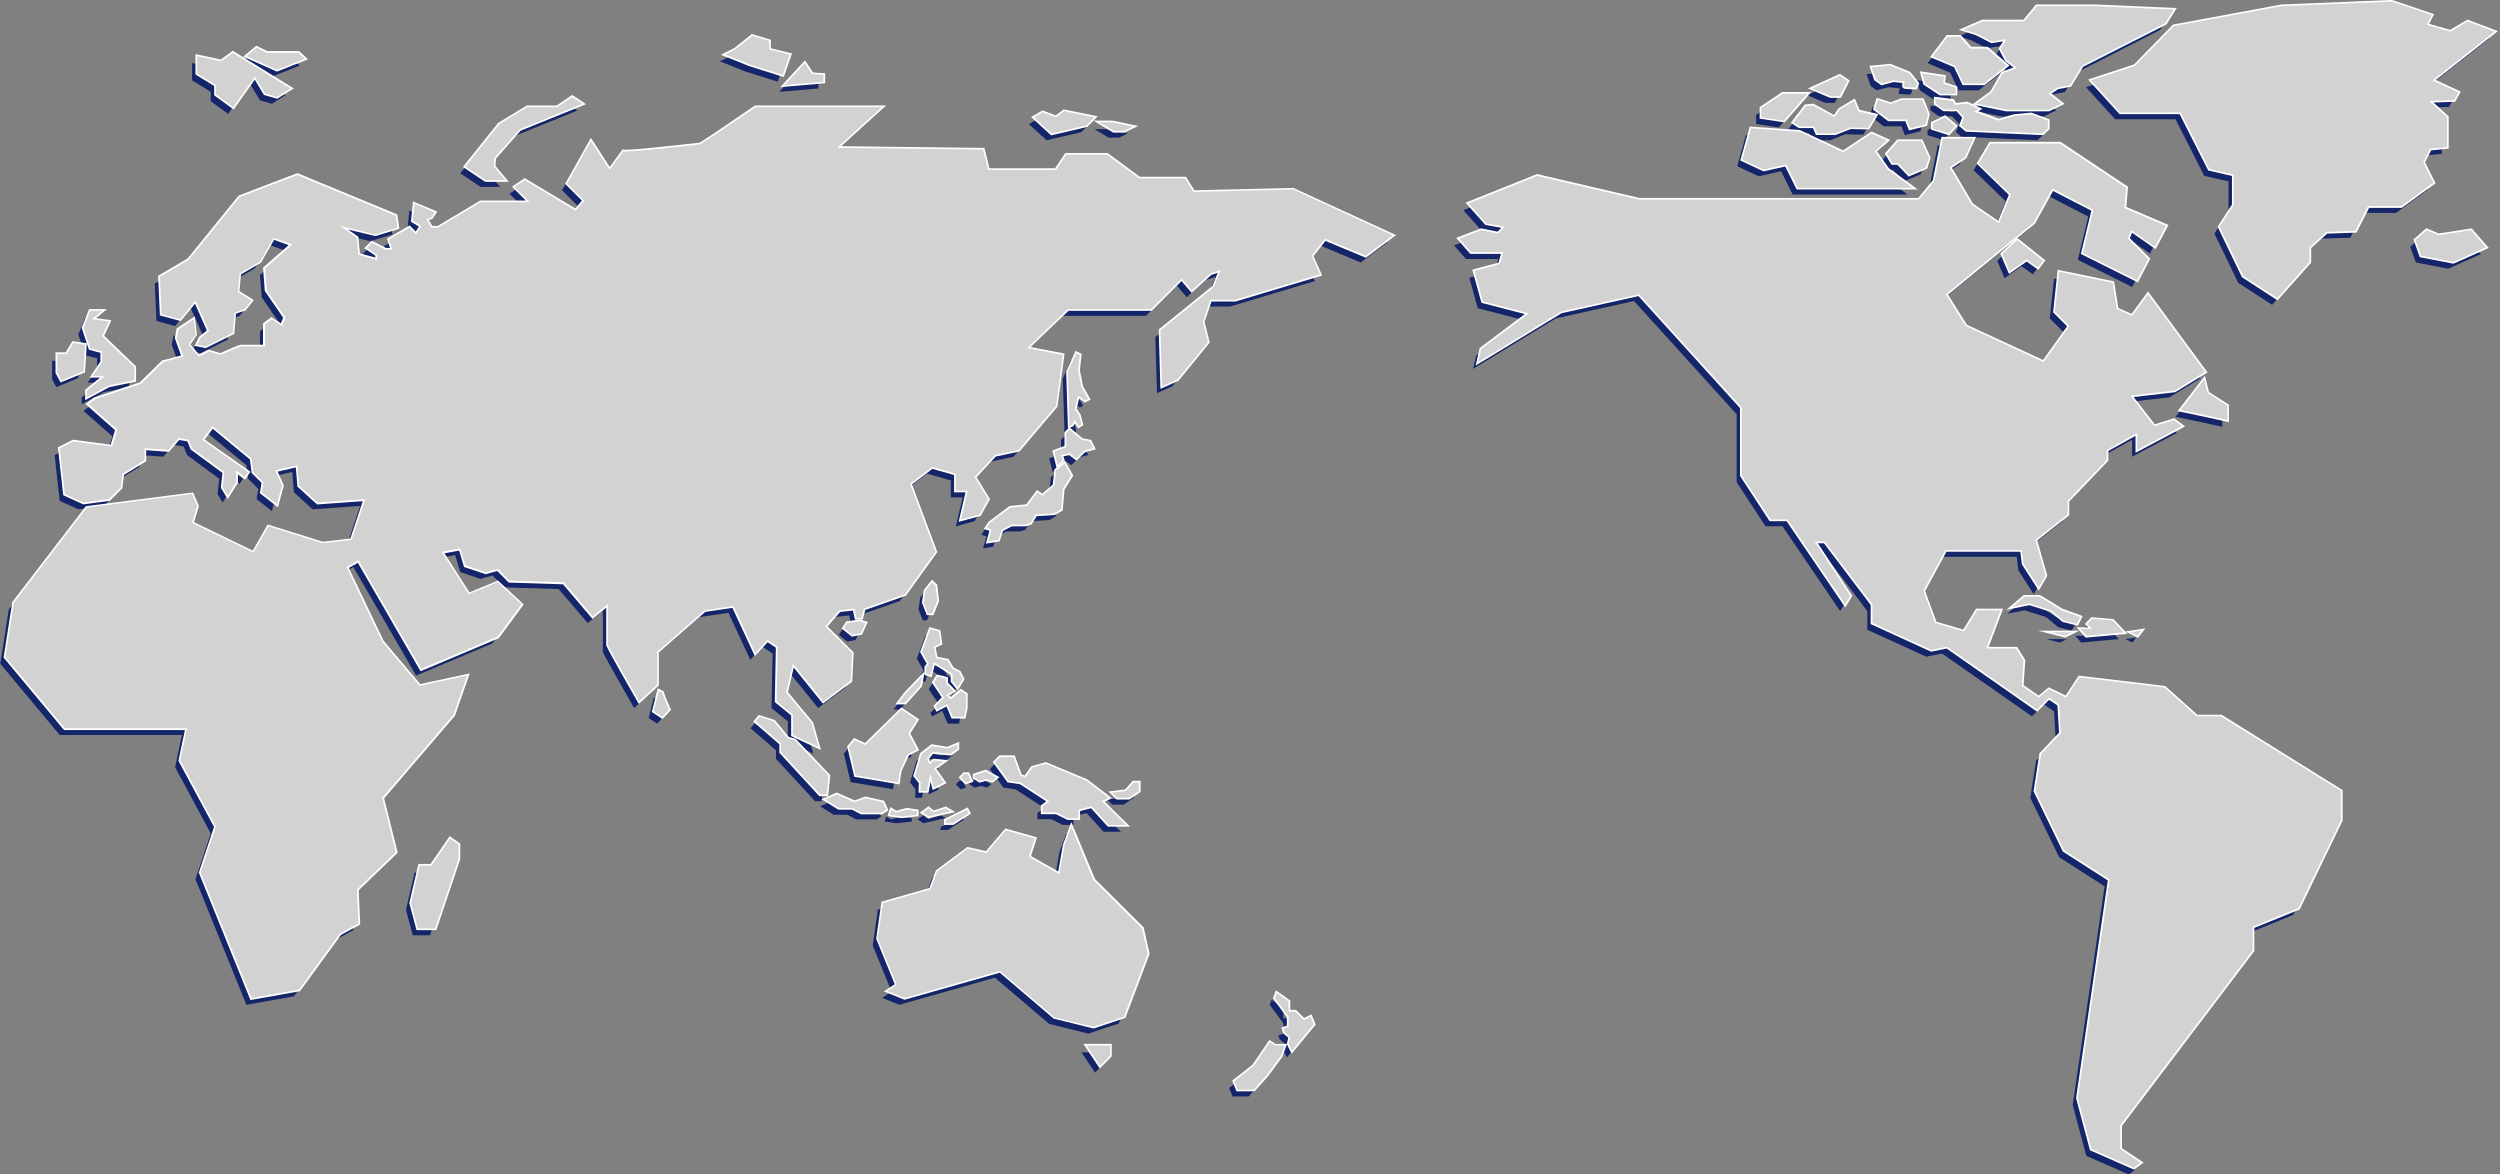 <svg
        width="1043"
        height="490"
        viewBox="0 0 1043 490"
        fill="none"
        xmlns="http://www.w3.org/2000/svg"
       
      >
        <rect x="0" y="0" width="1043" height="490" fill="#808080" stroke="none"/>
        <g clipPath="url(#clip0_98_665)">
          <path
            d="M639.198 76.204L681.685 86.115H798.524L804.898 78.328L808.438 60.629H821.184L817.644 68.416L811.271 72.664L820.476 88.239L831.806 96.026L836.763 83.991L823.386 71.007L828.265 62.753H857.298L884.915 81.159L884.207 89.655L901.555 97.088L896.931 105.796L887.039 98.858L885.623 102.398L894.12 110.893L889.517 119.743L866.858 108.415L871.206 90.363L854.112 81.513L846.322 95.672L809.663 125.583L817.998 138.857L850.472 153.873L861.193 138.857L855.174 132.84L856.944 116.203L879.25 120.804L881.02 131.778L887.393 134.609L894.035 125.583L917.842 157.972L905.096 165.759L886.685 167.883L896.599 180.626L904.806 178.07L908.183 180.626L889.517 190.537V183.458L876.814 190.537L876.771 194.785L860.485 211.776V217.44L847.03 228.059L851.279 242.926L848.447 247.881L842.074 237.97L841.365 232.306H809.5L800.295 249.297L805.252 262.748L817.29 266.288L822.671 257.439H832.521L826.495 273.368H838.979L842.074 278.323L841.365 288.942L848.447 293.898L852.695 290.358L859.89 293.898L865.441 285.403L900.847 289.65L914.301 301.686H924.491L974.491 332.835V345.047L956.788 381.684L937.669 389.471V399.382L882.436 472.301V482.213L890.934 487.876L888.101 490L870.398 482.213L864.733 460.974L878.039 369.776L859.068 357.613L847.03 332.835L849.438 317.437L857.652 308.765L856.944 296.73L852.695 293.898L847.739 298.854L810.208 272.66L803.658 273.983L779.051 262.748V254.961L759.224 228.767H754.975L769.846 251.421L767.721 254.961L743.645 219.563H736.564L724.526 201.157V172.839L681.721 125.583L649.112 132.84L614.584 153.873L615.831 148.414L635.658 133.548L616.539 128.592L612.998 115.849L623.62 113.017L625.036 108.061H611.582L606.625 102.398L615.831 98.858L622.912 100.274L625.744 97.442L617.955 96.026L610.52 87.701L639.198 76.204Z"
            fill="#14256A"
          />
          <path
            d="M724.774 69.351L733.704 73.542L743.065 71.446L747.908 81.159H790.155H795.848L785.382 73.542L780.05 65.924L785.233 61.415L778.74 58.491L766.872 66.356L748.581 57.769L728.421 56.367L724.774 69.351Z"
            fill="#14256A"
          />
          <path
            d="M751.229 47.135L746.018 53.995L748.624 55.638H754.756L755.96 58.505H763.536L769.846 56.027L777.324 56.183L780.446 50.972L773.174 49.33L771.39 44.941L765.456 48.509L763.232 51.723L754.267 46.824L751.229 47.135Z"
            fill="#14256A"
          />
          <path
            d="M741.649 41.925L732.67 47.886V51.723L742.102 53.167L751.966 41.925H741.649Z"
            fill="#14256A"
          />
          <path
            d="M753.913 39.695L761.547 42.93H765.455L768.684 36.622L765.455 34.435L753.913 39.695Z"
            fill="#14256A"
          />
          <path
            d="M781.282 44.523L780.114 48.268L785.863 52.7H793.277L794.729 56.381L801.223 54.76L802.271 50.456L799.898 44.523H791.196L786.727 46.25L781.282 44.523Z"
            fill="#14256A"
          />
          <path
            d="M789.779 61.705L785.07 67L787.421 70.908H789.779L794.354 75.68L801.357 72.664L802.596 68.692L799.438 61.705H789.779Z"
            fill="#14256A"
          />
          <path
            d="M809.323 51.723L804.189 54.257V56.381L810.867 58.505L813.636 55.369L809.323 51.723Z"
            fill="#14256A"
          />
          <path
            d="M805.429 44.07V46.038L808.913 48.523H814.457L817.332 51.723L816.001 55.114L818.352 57.089L850.054 58.505L852.285 56.381V53.167L845.31 50.576L838.42 51.213L831.742 53.167L821.432 49.379L823.386 48.353L818.564 46.038L813.6 46.64L812.573 44.941L805.429 44.07Z"
            fill="#14256A"
          />
          <path
            d="M778.754 30.944L780.446 35.9L782.946 37.698L787.903 36.374L792.612 36.877C792.612 36.877 791.649 39.001 792.612 39.213C794.106 39.364 795.607 39.433 797.108 39.419L797.816 37.698L794.453 33.45L786.508 30.215L778.754 30.944Z"
            fill="#14256A"
          />
          <path
            d="M804.189 26.385L813.636 30.329L817.105 37.677H825.511L835.056 30.187L826.849 23.108H819.924L815.519 18.152H810.364L804.189 26.385Z"
            fill="#14256A"
          />
          <path
            d="M817.105 15.193L822.416 16.842L828.853 20.127L835.056 19.143L832.514 23.107L835.056 27.914L839.425 31.185L833.378 33.422L830.97 37.677L828.853 41.358L822.416 46.038L835.056 48.594H852.547L857.921 46.038L852.547 41.925L856.25 39.39L861.497 38.392L866.511 30.187L901.201 12.488L904.742 6.825L872.169 5.409H847.668L842.421 11.773H825.008L817.105 15.193Z"
            fill="#14256A"
          />
          <path
            d="M799.728 33.422L800.918 37.677L807.355 41.925H813.735V39.39L808.566 37.677L808.913 34.789L799.728 33.422Z"
            fill="#14256A"
          />
          <path
            d="M839.425 102.957L833.222 108.769L836.324 116.075L843.369 111.063L848.093 114.433L850.217 111.601L839.425 102.957Z"
            fill="#14256A"
          />
          <path
            d="M904.742 13.755L888.561 30.329L870.257 36.36L882.465 49.762H907.631L919.612 73.372L929.738 75.68V88.409L923.861 97.442L933.775 117.973L947.937 127.176L961.377 112.111V106.015L968.472 99.566L980.539 99.162L985.835 88.798H999.686L1013.08 79.035L1008.81 70.469L1011.67 64.876L1018.75 64.169V51.723L1011.32 44.941L1021.72 44.608L1023.52 41.358L1012.74 36.36L1038.58 16.028L1027.38 11.773L1020.16 16.028L1010.25 13.196L1012.4 9.126L995.954 3.547L949.75 5.409L904.742 13.755Z"
            fill="#14256A"
          />
          <path
            d="M1010.25 98.858L1005.57 102.957L1007.91 109.513L1021.37 112.111L1035.01 106.015L1028.75 98.858L1015.18 100.954L1010.25 98.858Z"
            fill="#14256A"
          />
          <path
            d="M917.488 161.158L907.631 173.879L918.579 176.187L927.125 178.07V172.067L918.904 166.821L917.488 161.158Z"
            fill="#14256A"
          />
          <path
            d="M837.471 256.023L844.552 254.607L853.602 257.439L858.714 261.686L864.379 263.102L865.796 260.271L857.964 257.439L848.801 251.775H842.463L837.471 256.023Z"
            fill="#14256A"
          />
          <path
            d="M853.758 266.642L859.422 268.058L862.333 266.642H853.758Z"
            fill="#14256A"
          />
          <path
            d="M870.752 260.978L868.663 263.102L870.752 265.233H865.796L868.274 268.058L883.952 266.642L879.25 261.686L870.752 260.978Z"
            fill="#14256A"
          />
          <path
            d="M886.784 266.642L889.624 268.058L891.288 265.934L886.784 266.642Z"
            fill="#14256A"
          />
          <path
            d="M313.111 47.532H365.766L347.1 64.522L407.998 65.231L410.123 73.726H438.447L442.696 67.354H459.691L473.145 77.266H492.264L495.805 82.929L537.421 81.882L579.008 100.996L567.679 109.491L550.684 102.412L545.104 109.491L548.56 117.279L513.154 127.898H502.829L499.699 137.101L501.824 145.597L489.078 161.172L482.705 164.004L481.997 140.641L504.302 122.574L507.135 115.495L502.886 116.911L495.097 123.99L490.848 119.035L478.102 131.778H443.404L426.409 148.061L441.28 150.892L438.447 172.131L422.869 190.537L412.955 192.661L404.458 201.865L410.123 211.068L406.582 217.44L398.793 219.563L401.625 207.528H396.669V200.449L386.755 197.617L377.549 204.696L388.171 233.014L375.425 250.713L358.31 256.731L357.269 260.624H355.145L354.26 256.731L348.049 257.439L342.144 264.164L353.36 275.314L352.765 286.819L341.329 295.413L328.689 279.739L325.857 291.774L336.479 304.517L339.311 314.429L328.689 309.473V300.978L321.877 295.413L322.316 272.66L318.068 269.828L313.033 275.314L303.905 255.669L291.811 257.439L272.04 274.783V288.496L264.577 295.413C264.577 295.413 251.505 272.66 251.505 271.952V254.897L245.132 259.917L233.094 245.758L210.434 245.05L205.477 240.094L200.52 241.51L192.023 238.678L189.899 231.599L182.109 233.014L193.439 250.713L205.477 245.758L215.391 254.961L205.477 268.412L173.612 281.863L147.412 236.554L142.455 239.386L157.325 270.536L172.904 288.942L192.731 284.695L187.066 300.978L157.325 335.667L162.99 358.321L146.789 373.896L147.412 388.055L139.622 392.303L122.628 415.665L102.8 419.205L81.557 366.817L87.93 347.702L73.059 320.092L75.892 306.641H24.908L0.124 276.907L3.664 254.253L34.113 214.608L78.016 208.944L80.141 213.9L78.016 220.979L103.636 233.376L109.882 222.395L132.541 229.475L144.579 228.059L150.244 211.068L130.417 212.484L122.628 205.404L121.92 196.909L112.714 199.033L115.546 205.404L113.422 213.192L107.049 208.236L107.757 203.989L103.508 199.741L102.8 194.077L86.514 180.626L82.265 186.29L101.384 199.741L99.968 201.865L96.427 199.033V203.989L92.887 209.652L90.762 206.112L91.471 199.741L78.016 189.83L76.6 186.29L72.351 185.582L68.103 190.537L58.189 189.83V194.785L48.984 200.449L48.275 206.112L43.319 211.068L32.697 212.484L24.908 208.944L22.783 189.83L28.448 186.998L44.735 189.122L46.859 182.042L34.821 171.423L37.654 169.299L56.773 162.927L65.978 153.873L74.476 151.6L71.643 143.813L72.351 140.273L78.724 136.025L79.433 142.397L76.6 146.645L80.849 151.6L85.097 149.476L90.054 150.892C90.054 150.892 97.844 147.353 98.552 147.353H108.465V138.149L111.298 136.025L115.546 138.857L116.963 135.317L109.173 123.99L108.465 114.787L119.795 104.876L112.006 102.044L106.341 111.955L97.844 116.911L97.135 124.698L102.8 128.238L99.968 131.778L95.719 133.194L95.011 141.689L83.681 147.353L80.141 146.645L81.557 143.813L85.097 140.981L79.433 128.238L73.059 136.025L65.27 133.902L64.562 118.327L76.6 111.247L97.844 85.053L121.92 75.85L162.99 92.841L163.698 97.796L154.493 100.628L139.622 97.088L146.704 102.044L147.412 109.123L155.201 111.247V109.123L150.952 106.292L153.077 104.168L158.742 106.999H161.574L160.158 102.752L168.655 97.796L171.488 100.628L173.612 97.088L170.071 94.964L170.78 87.885L179.277 91.425L177.861 93.548L175.736 94.256L177.861 97.796H180.693L198.396 87.177H218.931L212.558 80.805L216.807 77.974L238.051 90.717L241.591 86.469L234.51 79.389L244.424 61.691L252.213 73.726L257.878 65.938C259.294 66.646 289.035 63.107 289.743 63.107C290.451 63.107 313.111 47.532 313.111 47.532Z"
            fill="#14256A"
          />
          <path
            d="M35.529 132.486L32.697 139.565L35.529 148.167L40.486 149.476V153.873L36.592 159.664H41.662L34.113 165.759V168.591L43.319 163.635L53.94 161.512V156.018L40.486 143.105L43.319 136.953L36.237 136.025L40.543 132.486H35.529Z"
            fill="#14256A"
          />
          <path
            d="M28.448 145.937L25.679 150.538H21.749V153.873V158.262L23.491 161.512L32.697 157.703L33.405 146.645L28.448 145.937Z"
            fill="#14256A"
          />
          <path
            d="M80.141 26.293V33.521L87.93 38.328V42.243L95.188 47.546L104.217 34.789L108.465 41.868L113.422 43.284L119.087 39.744L95.011 24.877L90.054 28.417L80.141 26.293Z"
            fill="#14256A"
          />
          <path
            d="M104.925 22.753L100.676 26.293L113.422 31.957L125.071 27.355L122.429 24.877H109.202L104.925 22.753Z"
            fill="#14256A"
          />
          <path
            d="M192.023 72.31L200.52 77.974H208.642L203.884 72.31L204.061 68.77L214.683 56.735L240.883 46.116L236.634 43.284L230.332 47.546H217.898L206.185 54.611L192.023 72.31Z"
            fill="#14256A"
          />
          <path
            d="M300.365 25.585L310.986 29.833L324.441 34.081L327.386 25.585L318.776 23.461V19.922L311.695 17.798L304.613 23.461L300.365 25.585Z"
            fill="#14256A"
          />
          <path
            d="M333.646 29.125L325.149 38.328L341.436 36.912V34.081L336.649 33.727L333.646 29.125Z"
            fill="#14256A"
          />
          <path
            d="M429.242 51.779L436.635 58.505L451.109 55.142L454.451 51.779L441.846 49.203L438.447 51.779L432.917 49.67L429.242 51.779Z"
            fill="#14256A"
          />
          <path
            d="M456.589 53.861L462.523 57.443H466.829L470.575 55.652L462.084 53.861H456.589Z"
            fill="#14256A"
          />
          <path
            d="M446.945 150.184L443.404 157.972L444.112 180.626L445.175 180.131L446.18 178.07L447.95 180.626L449.069 179.918L448.085 176.187L446.237 173.469L447.653 167.883L450.485 170.007L451.902 169.299L449.069 164.343L447.653 157.434L448.361 150.892L446.945 150.184Z"
            fill="#14256A"
          />
          <path
            d="M446.945 194.077L449.777 191.245C450.485 190.538 454.026 189.83 454.026 189.83L452.61 186.998L449.069 186.29L444.112 182.042L442.696 183.458V189.369L437.739 191.245L439.155 196.909L441.28 194.785L440.572 192.661L444.112 191.953L446.945 194.077Z"
            fill="#14256A"
          />
          <path
            d="M441.988 196.201L444.82 201.157L441.28 206.82L440.572 215.316L437.739 216.958L429.95 217.44L427.826 220.979L425.701 221.687H419.81L415.788 223.811L414.371 228.059L410.123 228.767L411.539 223.811L409.415 223.103L410.831 220.979L419.328 214.608L426.409 213.9L430.658 208.236L432.783 209.652L437.739 205.404L438.447 199.033L441.988 196.201Z"
            fill="#14256A"
          />
          <path
            d="M386.755 245.757L383.922 249.297L383.214 254.253L384.985 258.791H386.755L388.879 253.545L388.171 247.173L386.755 245.757Z"
            fill="#14256A"
          />
          <path
            d="M351.349 262.748L349.933 264.872L353.473 267.704L357.014 266.996L358.94 262.748L356.306 262.04L351.349 262.748Z"
            fill="#14256A"
          />
          <path
            d="M272.748 291.066L270.624 299.562L274.164 301.905L276.997 298.854L274.873 293.898L274.129 291.774L272.748 291.066Z"
            fill="#14256A"
          />
          <path
            d="M185.65 352.658L177.861 363.985H172.989L169.363 379.56L172.196 390.179H179.404L189.191 361.153V355.157L185.65 352.658Z"
            fill="#14256A"
          />
          <path
            d="M366.22 379.56L364.095 394.427L371.969 413.733L368.032 416.317L375.198 419.205L415.08 407.878L437.739 427.191L454.026 431.219L466.772 426.993L476.686 400.798L474.321 390.179L454.026 369.988L444.82 347.83L441.988 355.49L439.864 367.525L427.118 360.318L429.596 352.658L417.501 349.245L409.415 358.711L401.625 356.906L388.879 366.364L386.047 373.903L366.22 379.56Z"
            fill="#14256A"
          />
          <path
            d="M451.193 439.028L456.858 447.523L461.022 443.275V439.028H456.108H451.193Z"
            fill="#14256A"
          />
          <path
            d="M527.67 437.612L520.943 447.523L512.8 453.895L514.216 457.434H520.943L526.381 451.325L532.308 443.275L533.852 439.028H529.986L527.67 437.612Z"
            fill="#14256A"
          />
          <path
            d="M529.731 419.205L535.459 426.992V431.219L533.335 431.948L533.852 433.555L536.168 435.488L535.459 438.32L536.876 441.151L545.961 430.178L544.665 426.992L541.832 428.408L538.292 424.869H535.459V420.621L530.503 417.081L529.731 419.205Z"
            fill="#14256A"
          />
          <path
            d="M313.111 303.809L323.733 313.013V316.567L340.019 334.251H342.731L343.56 326.464L329.398 311.597L326.565 310.889L320.737 303.809L314.718 301.905L313.111 303.809Z"
            fill="#14256A"
          />
          <path
            d="M342.144 336.375L346.888 334.251L354.436 337.522L358.94 335.887L366.184 337.522L367.636 340.623L365.773 341.862H357.262L353.473 339.915H347.808L342.144 336.375Z"
            fill="#14256A"
          />
          <path
            d="M354.89 326.322L352.057 314.429L354.437 311.59L358.94 313.664L374.009 298.854L380.382 303.101L376.841 308.765L380.382 315.533L376.565 317.437L373.301 324.34L372.593 329.296L354.89 326.322Z"
            fill="#14256A"
          />
          <path
            d="M386.734 314.075L382.379 317.437L379.674 326.464L381.961 329.296L381.798 332.835H384.659L386.047 325.494L387.463 331.419L391.712 329.296L387.562 323.455L391.712 320.51L387.463 320.092L385.693 321.756L384.631 319.384L386.755 316.552L394.544 317.26L397.377 315.137V313.374L393.128 315.137L386.734 314.075Z"
            fill="#14256A"
          />
          <path
            d="M369.052 342.747L374.009 343.454L380.382 342.747V341.26L376.133 340.623L371.7 341.862L369.774 340.623L369.052 342.747Z"
            fill="#14256A"
          />
          <path
            d="M392.42 346.286H395.422L402.05 342.039L401.3 340.623L392.42 345.047V346.286Z"
            fill="#14256A"
          />
          <path
            d="M382.811 341.862L385.268 343.455L391.252 342.039L394.544 341.331L392.42 340.085L387.3 341.77L385.268 340.085L382.811 341.862Z"
            fill="#14256A"
          />
          <path
            d="M412.955 320.8L418.62 328.588L423.634 329.296L435.615 337.083L432.782 339.207L432.825 341.77H438.596L443.404 344.162H447.78V340.623L453.318 339.207L460.399 346.994H467.657L457.567 337.083L460.399 335.667L451.193 328.588L434.199 321.508L428.548 323.108L425.701 327.172L423.577 326.464L420.744 318.676H415.087L412.955 320.8Z"
            fill="#14256A"
          />
          <path
            d="M461.815 333.543L463.94 335.667H468.833L473.004 332.835V329.296H470.759L467.657 332.835L461.815 333.543Z"
            fill="#14256A"
          />
          <path
            d="M404.458 327.172L406.582 328.588L409.209 327.88L411.773 328.588L413.586 327.172L409.025 324.694L404.458 326.195V327.172Z"
            fill="#14256A"
          />
          <path
            d="M400.209 325.756L398.793 327.172L400.762 329.296L403.006 328.588L401.725 325.756H400.209Z"
            fill="#14256A"
          />
          <path
            d="M386.047 265.261L382.506 274.783L385.339 279.739L384.277 281.24V283.866L386.047 284.496L387.463 279.031L395.252 283.987V287.024L397.377 289.65L399.501 286.111L398.085 283.279L395.252 281.863L393.128 278.323L388.44 277.452L387.463 272.66L390.296 271.244L389.587 266.288L386.047 265.261Z"
            fill="#14256A"
          />
          <path
            d="M398.793 291.066L394.544 294.606L392.647 292.836L395.72 291.066L392.647 287.965V285.969C392.647 285.969 388.879 284.843 388.879 285.127C388.469 285.961 387.995 286.763 387.463 287.526L391.712 293.898L388.171 297.438L388.879 298.854L393.128 296.581L395.38 301.905H400.117L400.917 298.146V292.482L398.793 291.066Z"
            fill="#14256A"
          />
          <path
            d="M382.506 285.084L381.798 288.942L375.425 296.022H372.77L375.425 292.482L382.506 285.084Z"
            fill="#14256A"
          />
          <path
            d="M872.225 479.643L866.497 458.163L879.781 367.114L860.917 355.029L848.787 330.06L851.23 314.443L859.415 305.806L858.729 294.096L854.862 291.526L849.905 296.482L812.255 270.21L805.74 271.52L780.822 260.15V252.249L761.171 226.289H757.758L772.388 248.582L769.867 252.787L745.579 217.086H738.497L726.297 198.431V170.149L683.718 123.148L651.371 130.341L616.177 151.784L617.636 145.377L636.982 130.879L618.38 126.057L614.683 112.769L625.461 109.895L626.693 105.584H613.543L608.147 99.424L617.927 95.665L624.923 97.06L627.139 94.844L619.895 93.52L612.042 84.727L641.294 73.004L683.852 82.929H800.479L806.689 75.34L810.272 57.443H823.861L820.051 65.825L813.869 69.945L822.869 85.166L833.767 92.656L838.469 81.251L825.065 68.239L830.184 59.567H859.529L887.407 78.15L886.706 86.603L904.175 94.086L899.183 103.481L889.326 96.578L888.165 99.481L896.676 107.998L891.797 117.385L868.571 105.775L872.926 87.722L856.378 79.156L848.723 93.074L812.248 122.829L820.37 135.749L852.476 150.602L862.857 136.068L856.93 130.142L858.757 112.946L881.686 117.675L883.463 128.705L889.404 131.339L896.16 122.157L920.476 155.246L907.341 163.274L889.475 165.334L898.85 177.384L906.994 174.842L910.966 177.851L891.288 188.3V181.235L879.285 187.918L879.25 192.102L862.963 209.093V214.785L849.558 225.361L853.786 240.143L850.592 245.736L843.858 235.266L843.178 229.829H811.837L802.809 246.494L807.645 259.633L819.251 263.046L824.597 254.253H835.155L829.129 270.182H841.295L844.559 275.406L843.858 285.941L850.55 290.627L854.77 287.109L861.894 290.613L867.389 282.196L903.127 286.486L916.56 298.5H926.715L976.97 329.812V342.301L959.175 379.128L940.148 386.88V396.671L884.915 469.59V479.197L893.674 485.03L890.275 487.579L872.225 479.643Z"
            fill="#D2D2D2"
          />
          <path
            d="M823.309 57.797L819.768 65.584L813.395 69.832L822.6 85.407L833.93 93.194L838.887 81.159L825.511 68.175L830.39 59.921H859.423L887.039 78.328L886.331 86.823L903.68 94.256L899.056 102.957L889.142 96.026L887.726 99.566L896.223 108.061L891.642 116.911L868.982 105.584L873.33 87.531L856.236 78.681L848.447 92.84L811.788 122.751L820.122 136.025L852.596 151.041L863.317 136.025L857.298 130.008L859.068 113.371L881.374 117.973L883.144 128.946L889.517 131.778L896.16 122.751L919.966 155.14L907.22 162.927L888.809 165.051L898.723 177.794L906.93 175.232L910.308 177.794L891.642 187.706V180.626L878.938 187.706L878.896 191.953L862.609 208.944V214.608L849.155 225.227L853.404 240.094L850.571 245.049L844.198 235.138L843.49 229.475H811.625L802.419 246.465L807.376 259.916L819.414 263.456L824.796 254.607H834.638L828.619 270.536H841.104L844.198 275.491L843.49 286.111L850.571 291.066L854.82 287.526L862.021 291.066L867.566 282.571L902.972 286.818L916.426 298.854H926.616L976.616 330.003V342.216L958.913 378.852L939.794 386.639V396.551L884.561 469.469V479.381L893.058 485.044L890.226 487.168L872.523 479.381L866.858 458.142L880.163 366.937L861.193 354.782L849.155 330.003L851.562 314.605L859.777 305.933L859.068 293.898L854.82 291.066L849.863 296.022L812.333 269.828L805.783 271.144L781.176 259.916V252.129L761.348 225.935H757.1L771.97 248.589L769.846 252.129L745.77 216.732H738.689L726.651 198.325V170.007L683.845 122.751L651.236 130.008L616.709 151.041L617.955 145.583L637.782 130.716L618.663 125.76L615.122 113.017L625.744 110.185L627.16 105.23H613.706L608.749 99.566L617.955 96.026L625.036 97.442L627.869 94.61L620.079 93.194L612.644 84.862L641.323 73.372L683.81 83.283H800.649L807.022 75.496L810.563 57.797H823.309ZM824.406 57.089H809.982L809.869 57.655L806.363 75.184L800.295 82.575H683.895L641.486 72.664L641.266 72.607L641.061 72.692L612.382 84.189L611.44 84.564L612.113 85.315L619.548 93.647L619.711 93.825L619.952 93.867L626.41 95.042L624.802 96.649L618.097 95.311L617.891 95.269L617.7 95.347L608.494 98.886L607.546 99.247L608.218 100.012L613.175 105.676L613.388 105.916H626.219L625.171 109.583L614.938 112.309L614.23 112.493L614.421 113.201L617.962 125.944L618.068 126.333L618.465 126.44L636.168 131.027L617.53 145.016L617.325 145.172L617.268 145.427L616.022 150.885L615.646 152.521L617.063 151.643L651.491 130.673L683.583 123.53L725.928 170.255V198.537L726.042 198.714L738.08 217.121L738.292 217.439H745.373L769.237 252.525L769.86 253.446L770.434 252.49L772.558 248.95L772.784 248.575L772.544 248.2L758.381 226.643H760.966L780.439 252.37V260.37L780.85 260.561L805.457 271.789L805.67 271.888L805.896 271.845L812.149 270.578L849.431 296.602L849.913 296.942L850.337 296.524L854.884 291.979L858.353 294.294L859.026 305.671L851.017 314.117L850.868 314.28L850.833 314.492L848.425 329.897L848.39 330.117L848.489 330.315L860.527 355.093L860.612 355.27L860.782 355.376L879.37 367.291L866.15 458.043V458.185L866.185 458.326L871.85 479.565L871.942 479.89L872.254 480.032L889.957 487.819L890.332 487.982L890.665 487.734L893.497 485.611L894.297 485.009L893.462 484.457L885.283 478.998V469.71L940.374 396.975L940.516 396.791V387.114L959.196 379.51L959.444 379.404L959.564 379.163L977.267 342.52L977.338 342.378V329.635L977.005 329.43L927.005 298.28L926.828 298.174H916.709L903.46 286.316L903.29 286.167H903.071L867.665 281.919L867.226 281.863L866.985 282.231L861.781 290.203L855.145 286.939L854.735 286.741L854.381 287.031L850.55 290.224L844.241 285.806L844.949 275.59V275.357L844.828 275.166L841.734 270.21L841.521 269.877H829.675L835.34 254.904L835.701 253.948H824.371L824.165 254.288L819.067 262.67L807.886 259.385L803.163 246.572L812.05 230.183H842.867L843.497 235.223V235.386L843.582 235.52L849.955 245.432L850.585 246.416L851.166 245.403L853.998 240.448L854.147 240.186L854.062 239.903L849.948 225.489L863.027 215.16L863.296 214.947V209.227L879.384 192.442L879.583 192.244V191.953L879.618 188.116L890.934 181.83V188.909L891.975 188.357L910.641 178.446L911.625 177.929L910.74 177.256L907.355 174.701L907.065 174.481L906.718 174.587L898.978 177.001L890.141 165.639L907.298 163.657H907.454L907.589 163.572L920.335 155.784L920.993 155.388L920.54 154.765L896.733 122.376L896.16 121.597L895.593 122.376L889.284 130.942L883.782 128.5L882.075 117.881L881.997 117.399L881.516 117.3L859.21 112.698L858.445 112.543L858.367 113.314L856.597 129.951L856.562 130.291L856.795 130.532L862.39 136.124L852.356 150.184L820.611 135.509L812.715 122.942L848.893 93.421L848.999 93.336L849.07 93.216L856.526 79.665L872.523 87.885L868.274 105.399L868.139 105.945L868.642 106.192L891.302 117.52L891.925 117.831L892.251 117.215L896.854 108.366L897.094 107.906L896.726 107.537L888.554 99.375L889.517 97.088L898.68 103.509L899.332 103.969L899.707 103.261L904.331 94.561L904.692 93.853L903.984 93.548L887.11 86.313L887.776 78.328L887.811 77.917L887.457 77.683L859.84 59.277L859.663 59.156H830.014L829.809 59.503L824.93 67.758L824.647 68.239L825.051 68.621L838.08 81.28L833.612 92.132L823.132 84.933L814.344 70.066L820.158 66.186L820.327 66.073L820.412 65.889L823.953 58.101L824.406 57.103V57.089Z"
            fill="white"
          />
          <path
            d="M749.813 78.681L744.998 69.018L735.785 71.078L726.474 66.71L730.283 53.16L750.797 54.59L768.968 63.121L780.829 55.255L788.009 58.484L782.649 63.149L787.761 70.455L799.056 78.681H749.813Z"
            fill="#D2D2D2"
          />
          <path
            d="M730.545 53.535L750.705 54.951L768.996 63.531L780.864 55.673L787.357 58.59L782.174 63.099L787.506 70.717L797.972 78.342H750.019L745.175 68.621L735.814 70.745L726.884 66.554L730.531 53.578L730.545 53.535ZM730.007 52.827L729.851 53.386L726.205 66.363L726.042 66.944L726.58 67.198L735.509 71.39L735.729 71.489L735.969 71.439L744.793 69.464L749.381 78.667L749.579 79.057H800.132L798.376 77.775L788.023 70.186L783.123 63.191L787.825 59.1L788.653 58.392L787.648 57.939L781.154 55.022L780.8 54.859L780.475 55.071L768.932 62.717L751.01 54.3L750.889 54.25H750.755L730.595 52.834L730.021 52.792L730.007 52.827Z"
            fill="white"
          />
          <path
            d="M757.85 56.027L756.646 53.16H750.642L747.632 51.255L753.163 43.964L756.462 43.631L765.243 48.431L767.332 45.408L773.684 41.592L775.553 46.194L783.123 47.907L779.646 53.712L772.034 53.556L765.725 56.027H757.85Z"
            fill="#D2D2D2"
          />
          <path
            d="M773.514 42.109L775.298 46.491L782.571 48.141L779.448 53.351L771.97 53.195L765.661 55.673H758.084L756.88 52.799H750.727L748.121 51.156L753.333 44.303L756.392 43.992L765.356 48.891L767.58 45.67L773.514 42.13V42.109ZM773.854 41.096L773.146 41.521L767.212 45.061L767.084 45.139L766.992 45.259L765.137 47.956L756.732 43.362L756.54 43.256H756.321L753.276 43.56H752.971L752.787 43.808L747.583 50.668L747.115 51.277L747.767 51.694L750.366 53.337L750.543 53.443H756.392L757.411 55.886L757.595 56.317H765.774L765.894 56.268L772.076 53.84L779.412 53.995H779.823L780.036 53.641L783.158 48.431L783.661 47.595L782.705 47.376L775.794 45.811L774.165 41.868L773.854 41.103V41.096Z"
            fill="white"
          />
          <path
            d="M734.44 49.195V44.87L743.667 38.739H754.869L744.368 50.718L734.44 49.195Z"
            fill="#D2D2D2"
          />
          <path
            d="M754.09 39.093L744.226 50.364L734.794 48.948V45.054L743.773 39.093H754.09ZM755.648 38.385H743.56L743.383 38.498L734.44 44.466L734.121 44.672V49.5L734.723 49.592L744.155 51.008L744.538 51.064L744.793 50.774L754.657 39.532L755.683 38.357L755.648 38.385Z"
            fill="white"
          />
          <path
            d="M763.6 40.452L755.159 36.877L767.615 31.192L771.262 33.677L767.792 40.452H763.6Z"
            fill="#D2D2D2"
          />
          <path
            d="M767.58 31.596L770.809 33.79L767.58 40.098H763.671L756.037 36.856L767.58 31.596ZM767.643 30.789L767.282 30.952L755.747 36.205L754.281 36.913L755.761 37.535L763.395 40.778L763.529 40.834H768.012L768.21 40.452L771.439 34.144L771.722 33.585L771.205 33.231L767.976 31.037L767.643 30.817V30.789Z"
            fill="white"
          />
          <path
            d="M795.161 50.222H787.867L781.827 45.564L783.18 41.245L788.837 43.043L793.249 41.337H802.263L804.763 47.595L803.637 52.218L796.634 53.974L795.161 50.222Z"
            fill="#D2D2D2"
          />
          <path
            d="M802.023 41.684L804.395 47.617L803.347 51.928L796.853 53.549L795.437 49.861H788.023L782.238 45.408L783.406 41.663L788.852 43.397L793.32 41.663H802.023V41.684ZM782.946 40.778L782.734 41.486L781.565 45.231L781.417 45.698L781.806 46.002L787.556 50.427L787.747 50.576H794.92L796.195 53.818L796.421 54.392L797.023 54.243L803.517 52.622L803.934 52.516L804.034 52.098L805.082 47.794L805.138 47.574L805.053 47.362L802.681 41.429L802.497 40.983H793.214L793.086 41.033L788.838 42.675L783.64 41.019L782.932 40.806L782.946 40.778Z"
            fill="white"
          />
          <path
            d="M791.748 68.43H789.347L786.756 64.133L791.741 58.519H801.789L805.096 65.839L803.772 70.094L796.393 73.273L791.748 68.43Z"
            fill="#D2D2D2"
          />
          <path
            d="M801.562 58.859L804.721 65.846L803.481 69.818L796.478 72.834L791.904 68.055H789.546L787.195 64.154L791.904 58.859H801.562ZM802.023 58.151H791.585L791.373 58.385L786.664 63.687L786.317 64.076L786.586 64.522L788.944 68.423L789.149 68.763H791.599L795.968 73.322L796.308 73.676L796.761 73.478L803.765 70.469L804.062 70.342L804.154 70.03L805.393 66.052L805.471 65.797L805.365 65.556L802.207 58.569L802.023 58.151Z"
            fill="white"
          />
          <path
            d="M805.96 53.811V51.206L811.497 48.473L816.263 52.502L813.105 56.084L805.96 53.811Z"
            fill="#D2D2D2"
          />
          <path
            d="M811.448 48.891L815.76 52.537L812.991 55.673L806.314 53.549V51.425L811.448 48.891ZM811.554 48.048L811.136 48.254L806.002 50.788L805.606 50.986V54.066L806.101 54.222L812.772 56.346L813.218 56.487L813.522 56.14L816.291 53.004L816.766 52.459L816.213 51.992L811.908 48.346L811.554 48.048Z"
            fill="white"
          />
          <path
            d="M820.342 54.611L817.7 52.388L819.046 48.969L816.426 46.045H810.924L807.199 43.39V40.842L814.917 41.783L815.909 43.426L820.752 42.845L826.304 45.507L824.427 46.491L833.881 49.967L840.445 48.041L847.484 47.383L854.763 50.087V53.705L852.313 56.034L820.342 54.611Z"
            fill="#D2D2D2"
          />
          <path
            d="M807.553 41.238L814.698 42.109L815.718 43.801L820.674 43.206L825.497 45.514L823.535 46.541L833.852 50.335L840.53 48.374L847.42 47.737L854.395 50.335V53.549L852.164 55.673L820.462 54.257L818.111 52.282L819.442 48.891L816.567 45.684H811.023L807.539 43.206V41.238H807.553ZM806.831 40.438V43.567L807.128 43.78L810.612 46.265L810.796 46.392H816.256L818.628 49.04L817.452 52.02L817.261 52.495L817.651 52.82L820.009 54.802L820.193 54.951H820.434L852.136 56.367H852.44L852.653 56.155L854.883 54.031L855.103 53.825V49.811L854.643 49.641L847.668 47.05L847.519 46.994H847.356L840.466 47.631H840.395H840.332L833.881 49.528L825.284 46.364L825.829 46.081L827.076 45.422L825.801 44.813L820.986 42.498L820.795 42.413H820.589L816.079 42.958L815.293 41.656L815.116 41.358L814.769 41.316L807.624 40.452L806.831 40.353V40.438Z"
            fill="white"
          />
          <path
            d="M799.233 36.913C797.705 36.93 796.178 36.859 794.658 36.7C794.534 36.678 794.416 36.626 794.316 36.55C794.215 36.474 794.133 36.375 794.078 36.261C793.897 35.614 793.952 34.924 794.233 34.314L790.056 33.868L784.999 35.228L782.273 33.267L780.397 27.801L788.661 26.994L796.776 30.293L800.316 34.782L799.459 36.905L799.233 36.913Z"
            fill="#D2D2D2"
          />
          <path
            d="M788.611 27.355L796.556 30.59L799.919 34.838L799.211 36.559C797.71 36.573 796.209 36.504 794.715 36.353C793.752 36.155 794.715 34.017 794.715 34.017L790.006 33.514L785.049 34.838L782.549 33.04L780.857 28.084L788.59 27.327L788.611 27.355ZM788.696 26.619H788.519L780.786 27.376L779.894 27.468L780.184 28.311L781.877 33.267L781.955 33.479L782.132 33.613L784.638 35.404L784.907 35.603L785.233 35.518L790.062 34.222L793.738 34.619C793.532 35.2 793.532 35.835 793.738 36.417C793.82 36.577 793.937 36.715 794.08 36.823C794.224 36.931 794.39 37.005 794.566 37.04C796.109 37.205 797.66 37.278 799.211 37.259H799.693L799.87 36.813L800.578 35.093L800.734 34.718L800.479 34.392L797.108 30.145L796.995 29.996L796.818 29.925L788.88 26.69L788.717 26.626L788.696 26.619Z"
            fill="white"
          />
          <path
            d="M819.01 35.199L815.498 27.773L805.754 23.702L812.319 14.966H817.799L822.204 19.922H829.108L837.733 27.369L827.756 35.199H819.01Z"
            fill="#D2D2D2"
          />
          <path
            d="M817.644 15.32L822.048 20.276H828.973L837.181 27.355L827.635 34.838H819.23L815.76 27.497L806.314 23.546L812.496 15.32H817.644ZM817.962 14.612H812.141L811.929 14.895L805.747 23.122L805.202 23.83L806.038 24.177L815.243 28.021L818.6 35.1L818.791 35.504H827.911L828.102 35.355L837.648 27.872L838.356 27.341L837.705 26.775L829.497 19.695L829.299 19.525H822.43L818.238 14.81L818.026 14.57L817.962 14.612Z"
            fill="white"
          />
          <path
            d="M837.181 46.116L823.684 43.397L830.708 38.286L832.79 34.668L835.262 30.307L840.813 28.254L836.904 25.316L834.228 20.261L836.451 16.785L830.921 17.663L824.378 14.322L818.217 12.417L827.062 8.587H844.375L849.622 2.223H874.293L907.489 3.667L903.574 9.932L868.883 27.624L863.841 35.879L858.516 36.898L855.273 39.107L860.725 43.277L854.749 46.116H837.181Z"
            fill="#D2D2D2"
          />
          <path
            d="M874.293 2.577L906.866 3.993L903.326 9.656L868.628 27.355L863.614 35.56L858.36 36.559L854.657 39.093L860.031 43.206L854.657 45.762H837.166L824.526 43.206L830.963 38.527L833.088 34.838L835.495 30.59L841.535 28.353L837.173 25.083L834.631 20.276L837.173 16.311L830.97 17.295L824.533 14.003L819.223 12.361L827.125 8.934H844.538L849.785 2.563H874.286L874.293 2.577ZM874.286 1.855H849.438L849.226 2.11L844.191 8.212H826.991L826.849 8.269L818.954 11.695L817.198 12.453L819.024 13.019L824.272 14.648L830.645 17.911L830.85 18.017L831.076 17.982L835.715 17.274L834.029 19.915L833.803 20.262L834.001 20.63L836.536 25.43L836.614 25.571L836.741 25.67L840.07 28.162L835.24 29.946L834.999 30.038L834.872 30.258L832.464 34.505L830.425 38.045L824.109 42.633L822.806 43.581L824.385 43.9L837.025 46.456H837.095H854.798L854.947 46.385L860.322 43.829L861.37 43.334L860.449 42.626L855.846 39.086L858.629 37.189L863.728 36.219L864.039 36.155L864.202 35.893L869.102 27.858L903.68 10.287L903.857 10.194L903.963 10.032L907.503 4.368L908.148 3.342L906.93 3.285L874.357 1.869L874.286 1.855Z"
            fill="white"
          />
          <path
            d="M809.373 39.447L802.738 35.065L801.364 30.159L811.426 31.66L811.079 34.597L816.213 36.304V39.447H809.373Z"
            fill="#D2D2D2"
          />
          <path
            d="M801.853 30.59L811.058 31.957L810.711 34.838L815.88 36.559V39.093H809.507L803.078 34.845L801.881 30.598L801.853 30.59ZM800.904 29.734L801.201 30.789L802.391 35.036L802.462 35.291L802.681 35.44L809.118 39.688L809.295 39.808H816.581V36.056L816.1 35.893L811.476 34.357L811.752 32.049L811.837 31.341L811.129 31.242L801.924 29.875L800.84 29.713L800.904 29.734Z"
            fill="white"
          />
          <path
            d="M834.922 105.853L841.528 99.658L852.83 108.713L850.295 112.097L845.494 108.67L838.292 113.789L834.922 105.853Z"
            fill="#D2D2D2"
          />
          <path
            d="M841.543 100.125L852.341 108.769L850.217 111.601L845.494 108.231L838.448 113.237L835.347 105.938L841.543 100.125ZM841.507 99.191L841.061 99.609L834.865 105.421L834.504 105.761L834.695 106.214L837.825 113.513L838.165 114.327L838.873 113.817L845.508 109.102L849.82 112.175L850.38 112.578L850.798 112.026L852.922 109.194L853.333 108.649L852.801 108.217L842.003 99.573L841.521 99.191H841.507Z"
            fill="white"
          />
          <path
            d="M935.623 115.389L925.582 94.589L931.509 85.471V73.131L921.496 70.852L909.536 47.284H884.433L871.758 33.359L890.495 27.192L906.689 10.598L951.81 2.23L998.128 0.354L1015.02 6.095L1012.89 10.145L1022.24 12.814L1029.48 8.545L1041.41 13.09L1015.53 33.451L1026.13 38.371L1024.06 42.123L1014.32 42.434L1021.23 48.735V61.662L1014.02 62.377L1011.33 67.638L1015.66 76.317L1001.92 86.32H988.172L982.883 96.678L970.738 97.088L963.855 103.339V109.414L950.125 124.811L935.623 115.389Z"
            fill="#D2D2D2"
          />
          <path
            d="M998.079 0.708L1014.52 6.294L1012.4 10.364L1022.31 13.196L1029.53 8.948L1040.72 13.196L1014.85 33.521L1025.64 38.527L1023.84 41.776L1013.43 42.109L1020.87 48.891V61.337L1013.78 62.045L1010.95 67.63L1015.2 76.204L1001.8 85.966H987.946L982.649 96.323L970.611 96.734L963.53 103.184V109.279L950.076 124.344L935.913 115.141L926 94.61L931.877 85.57V72.827L921.751 70.519L909.77 46.909H884.561L872.353 33.5L890.658 27.476L906.838 10.902L951.846 2.556L998.05 0.687L998.079 0.708ZM998.157 -0.021H998.022L951.832 1.869H951.782L906.774 10.216L906.555 10.251L906.392 10.414L890.339 26.86L872.197 32.835L871.163 33.182L871.871 33.989L884.079 47.39L884.292 47.624H909.345L921.135 70.844L921.284 71.142L921.609 71.22L931.183 73.393V85.35L925.391 94.256L925.171 94.596L925.348 94.95L935.262 115.481L935.347 115.665L935.517 115.771L949.679 124.974L950.182 125.307L950.592 124.854L964.047 109.782L964.224 109.583V103.53L970.894 97.47L982.698 97.067H983.116L983.307 96.699L988.406 86.724H1002.05L1002.24 86.589L1015.64 76.827L1016.12 76.473L1015.85 75.935L1011.74 67.687L1014.26 62.731L1020.96 62.066L1021.6 61.995V48.579L1021.36 48.367L1015.22 42.76L1023.89 42.484H1024.29L1024.48 42.13L1026.28 38.881L1026.64 38.215L1025.94 37.897L1016.2 33.373L1041.14 13.762L1042.12 12.984L1040.96 12.545L1029.76 8.297L1029.44 8.177L1029.14 8.347L1022.19 12.453L1013.41 9.947L1015.14 6.641L1015.53 5.933L1014.75 5.664L998.305 0.085L998.185 0.042L998.157 -0.021Z"
            fill="white"
          />
          <path
            d="M1009.77 106.992L1007.28 100.019L1012.31 95.616L1017.35 97.761L1031.01 95.651L1037.71 103.311L1023.54 109.647L1009.77 106.992Z"
            fill="#D2D2D2"
          />
          <path
            d="M1030.87 96.026L1037.13 103.184L1023.49 109.279L1010.04 106.681L1007.69 100.125L1012.38 96.026L1017.33 98.15L1030.9 96.026H1030.87ZM1012.27 95.198L1011.94 95.495L1007.26 99.594L1006.89 99.906L1007.06 100.359L1009.4 106.922L1009.54 107.297L1009.93 107.375L1023.39 109.973L1023.61 110.015L1023.81 109.923L1037.45 103.828L1038.32 103.438L1037.69 102.731L1031.43 95.573L1031.18 95.283L1030.79 95.34L1017.42 97.407L1012.68 95.389L1012.27 95.212V95.198Z"
            fill="white"
          />
          <path
            d="M920.625 173.702L909.125 171.281L919.775 157.533L921.34 163.77L929.604 169.044V175.678L920.625 173.702Z"
            fill="#D2D2D2"
          />
          <path
            d="M919.612 158.326L921.029 163.989L929.25 169.235V175.232L920.675 173.356L909.727 171.048L919.584 158.305L919.612 158.326ZM919.917 156.719L919.025 157.873L909.168 170.616L908.46 171.515L909.564 171.749L920.512 174.056L929.052 175.933L929.915 176.124V168.846L929.59 168.634L921.602 163.543L920.257 158.156L919.903 156.74L919.917 156.719Z"
            fill="white"
          />
          <path
            d="M860.676 259.18L855.549 254.925L846.655 252.143L838.328 253.807L844.46 248.589H851.024L860.244 254.288L868.416 257.248L866.695 260.688L860.676 259.18Z"
            fill="#D2D2D2"
          />
          <path
            d="M850.925 248.943L860.088 254.607L867.92 257.439L866.504 260.27L860.839 258.855L855.726 254.607L846.676 251.775L839.595 253.191L844.587 248.943H850.925ZM851.123 248.235H844.325L844.127 248.405L839.135 252.653L837.06 254.423L839.737 253.885L846.641 252.469L855.379 255.209L860.386 259.364L860.513 259.463L860.669 259.506L866.334 260.922L866.886 261.056L867.134 260.554L868.55 257.722L868.911 257.014L868.161 256.745L860.371 253.913L851.279 248.342L851.102 248.235H851.123Z"
            fill="white"
          />
          <path
            d="M853.007 263.456H865.994L861.589 265.601L853.007 263.456Z"
            fill="#D2D2D2"
          />
          <path
            d="M864.457 263.81L861.547 265.226L855.882 263.81H864.457ZM867.53 263.102H850.132L855.712 264.518L861.377 265.934L861.625 265.998L861.858 265.885L864.769 264.469L867.53 263.124V263.102Z"
            fill="white"
          />
          <path
            d="M867.141 262.047H872.034L870.292 260.27L872.742 257.786L881.537 258.515L886.834 264.1L870.25 265.601L867.141 262.047Z"
            fill="#D2D2D2"
          />
          <path
            d="M872.877 258.147L881.374 258.855L886.076 263.81L870.398 265.226L867.92 262.394H872.877L870.788 260.271L872.877 258.147ZM872.608 257.439L872.374 257.679L870.285 259.803L869.796 260.299L870.285 260.794L871.191 261.722H866.355L867.389 262.897L869.867 265.729L870.101 265.998H870.462L886.14 264.582L887.591 264.447L886.586 263.386L881.891 258.43L881.7 258.239H881.431L872.933 257.531H872.608V257.439Z"
            fill="white"
          />
          <path
            d="M887.761 263.633L894.241 262.614L891.854 265.672L887.761 263.633Z"
            fill="#D2D2D2"
          />
          <path
            d="M893.412 263.102L891.748 265.226L888.915 263.81L893.419 263.102H893.412ZM895.083 262.125L893.306 262.401L888.809 263.109L886.621 263.456L888.604 264.44L891.436 265.856L891.953 266.118L892.307 265.665L893.972 263.541L895.076 262.125H895.083Z"
            fill="white"
          />
          <path
            d="M83.306 363.985L89.679 344.87L74.808 317.26L77.577 304.107H26.869L1.873 274.125L5.456 251.223L36.046 211.387L80.36 205.673L82.64 210.99L80.566 217.907L105.633 230.076L111.857 219.139L134.722 226.282L146.463 224.866L151.887 208.583L132.435 209.999L124.433 202.728L123.725 194.502L115.334 196.435L118.046 202.53L115.752 210.955L108.791 205.539L109.499 201.291L105.293 197.086L104.585 191.422L88.695 178.297L84.885 183.373L104.004 196.824L102.177 199.557L98.906 196.909V201.227L95.011 207.528L92.526 203.387L93.234 197.1L79.865 187.253L78.484 183.805L74.632 183.161L70.383 188.116L60.667 187.408V192.18L51.462 197.844L50.754 203.458L45.62 208.583L34.779 209.999L26.713 206.339L24.539 186.778L30.523 183.784L46.618 185.907L48.594 179.331L36.386 168.591L39.615 166.17L58.734 159.798L67.94 150.737L76.154 148.542L73.399 140.981L74.157 137.201L81.139 132.549L81.925 139.629L79.171 143.756L83.065 148.301L87.186 146.241L92.143 147.657C94.119 146.765 99.933 144.117 100.641 144.117H110.2V135.14L113.373 132.762L117.465 135.487L118.655 132.528L110.915 121.279L110.207 111.806L121.211 102.171L114.272 99.644L108.706 109.378L100.279 114.291L99.614 121.682L105.427 125.314L102.283 129.25L98.155 130.624L97.447 139.119L85.827 144.924L81.713 144.103L83.37 140.79L86.761 138.078L81.436 126.114L75.283 133.632L67.026 131.381L66.318 115.332L78.484 108.182L99.727 81.988L124.044 72.636L165.426 89.761L166.212 95.212L156.617 98.164L143.453 95.028L149.118 99.014L149.826 106.015L156.907 107.955V106.483L152.46 103.516L155.066 100.904L160.887 103.814H163.146L161.794 99.757L170.772 94.518L173.477 97.223L175.184 94.391L171.757 92.338L172.536 84.55L181.869 88.437L180.148 91.021L178.328 91.63L180.12 94.617H182.655L200.358 83.998H220.135L214.067 77.924L218.861 74.731L240.033 87.432L243.17 83.665L236.132 76.628L246.548 58.151L254.337 70.271L259.875 62.654L260.144 62.788C260.437 62.847 260.737 62.866 261.036 62.845C265.143 62.845 280.155 61.188 287.378 60.395C290.352 60.069 291.676 59.921 291.853 59.921C292.689 59.638 306.164 50.498 315.001 44.417L315.094 44.36H368.776L350.117 61.351L410.385 62.059L412.509 70.554H440.366L444.615 64.183H461.914L475.369 74.094H494.573L498.113 79.758L539.609 78.71L581.813 98.1L569.846 107.07L552.914 99.991L547.632 106.688L551.172 114.652L515.328 125.406H505.209L502.178 134.27L504.302 142.836L491.386 158.616L484.454 161.696L483.746 137.625L506.115 119.516L508.636 113.236L505.18 114.383L497.221 121.668L492.972 116.712L480.396 129.286H445.699L429.306 144.995L443.829 147.763L440.94 169.433L425.213 188.01L415.299 190.134L407.057 199.054L412.722 208.208L409.004 214.891L400.507 217.206L403.339 205.029H398.474V197.886L388.985 195.175L380.134 201.985L390.756 230.239L377.833 248.179L360.796 254.168L359.733 258.147H357.014L356.136 254.288L350.379 254.94L344.785 261.311L355.874 272.334L355.265 284.164L343.425 293.063L331.019 277.686L328.392 288.843L338.95 301.509L342.016 312.241L330.488 306.861V298.309L323.676 292.737L324.108 270.005L320.277 267.449L315.087 273.113L305.846 253.226L294.091 254.961L274.519 272.136V285.842L266.616 293.162L266.389 292.78C262.445 285.912 253.275 269.863 253.275 269.141V252.795L247.206 257.573L235.048 243.273L212.388 242.565L207.474 237.659L202.616 239.074L193.843 236.151L191.754 229.199L184.793 230.466L195.684 247.457L207.658 242.501L217.968 252.072L207.807 265.856L175.566 279.463L149.366 234.154L144.997 236.646L159.705 267.463L175.12 285.672L195.351 281.339L189.46 298.273L159.797 332.878L165.462 355.532L149.225 371.107L149.848 385.323L141.938 389.634L124.908 413.053L104.656 416.664L83.306 363.985Z"
            fill="#D2D2D2"
          />
          <path
            d="M367.877 44.7L349.225 61.691L410.123 62.399L412.247 70.894H440.572L444.82 64.522H461.815L475.269 74.434H494.389L497.929 80.097L539.545 79.05L581.133 98.164L569.803 106.66L552.808 99.58L547.228 106.66L550.684 114.447L515.278 125.066H504.954L501.824 134.27L503.948 142.765L491.202 158.34L484.829 161.172L484.121 137.809L506.427 119.743L509.259 112.663L505.01 114.079L497.221 121.158L492.972 116.203L480.226 128.946H445.529L428.534 145.229L443.404 148.06L440.572 169.299L424.993 187.706L415.08 189.83L406.582 199.033L412.247 208.236L408.707 214.608L400.917 216.732L403.75 204.696H398.793V197.617L388.879 194.785L379.674 201.865L390.296 230.183L377.549 247.881L360.434 253.899L359.393 257.793H357.269L356.384 253.899L350.174 254.607L344.268 261.332L355.485 272.483L354.89 283.987L343.454 292.581L330.814 276.907L327.981 288.942L338.603 301.686L341.435 311.597L330.814 306.641V298.146L324.002 292.581L324.441 269.828L320.192 266.996L315.157 272.483L306.03 252.837L293.935 254.607L274.164 271.952V285.665L266.701 292.581C266.701 292.581 253.629 269.828 253.629 269.12V252.065L247.256 257.085L235.218 242.926L212.558 242.218L207.602 237.262L202.645 238.678L194.147 235.846L192.023 228.767L184.234 230.183L195.564 247.881L207.602 242.926L217.515 252.129L207.602 265.58L175.736 279.031L149.536 233.722L144.579 236.554L159.45 267.704L175.028 286.111L194.855 281.863L189.191 298.146L159.45 332.835L165.115 355.49L148.913 371.065L149.536 385.224L141.747 389.471L124.752 412.834L104.925 416.373L83.681 363.985L90.054 344.87L75.184 317.26L78.016 303.809H27.032L2.248 274.075L5.788 251.421L36.237 211.776L80.141 206.112L82.265 211.068L80.141 218.147L105.76 230.544L112.006 219.563L134.666 226.643L146.704 225.227L152.368 208.236L132.541 209.652L124.752 202.573L124.044 194.077L114.838 196.201L117.671 202.573L115.546 210.36L109.173 205.404L109.881 201.157L105.633 196.909L104.925 191.245L88.638 177.794L84.389 183.458L103.508 196.909L102.092 199.033L98.552 196.201V201.157L95.011 206.82L92.887 203.281L93.595 196.909L80.141 186.998L78.724 183.458L74.476 182.75L70.227 187.706L60.313 186.998V191.953L51.108 197.617L50.4 203.281L45.443 208.236L34.821 209.652L27.032 206.112L24.907 186.998L30.573 184.166L46.859 186.29L48.983 179.21L36.946 168.591L39.778 166.467L58.897 160.096L68.103 151.041L76.6 148.768L73.768 140.981L74.476 137.441L80.849 133.194L81.557 139.565L78.724 143.813L82.973 148.768L87.222 146.645L92.179 148.06C92.179 148.06 99.968 144.521 100.676 144.521H110.59V135.317L113.422 133.194L117.671 136.025L119.087 132.486L111.298 121.158L110.59 111.955L121.919 102.044L114.13 99.212L108.465 109.123L99.968 114.079L99.26 121.866L104.925 125.406L102.092 128.946L97.844 130.362L97.135 138.857L85.805 144.521L82.265 143.813L83.681 140.981L87.222 138.149L81.557 125.406L75.184 133.194L67.394 131.07L66.686 115.495L78.724 108.415L99.968 82.221L124.044 73.018L165.115 90.009L165.823 94.964L156.617 97.796L141.747 94.256L148.828 99.212L149.536 106.291L157.325 108.415V106.291L153.077 103.46L155.201 101.336L160.866 104.168H163.698L162.282 99.92L170.779 94.964L173.612 97.796L175.736 94.256L172.196 92.132L172.904 85.053L181.401 88.593L179.985 90.717L177.861 91.424L179.985 94.964H182.817L200.52 84.345H221.056L214.683 77.974L218.931 75.142L240.175 87.885L243.715 83.637L236.634 76.558L246.548 58.859L254.337 70.894L260.002 63.107C260.344 63.193 260.698 63.224 261.05 63.199C266.588 63.199 291.223 60.275 291.867 60.275C292.512 60.275 315.235 44.7 315.235 44.7H367.891H367.877ZM369.718 43.992H315.016L314.832 44.112C306.249 50.017 293.149 58.901 291.747 59.56C291.372 59.56 290.288 59.708 287.364 60.027C280.155 60.82 265.15 62.477 261.064 62.477C260.807 62.494 260.549 62.494 260.292 62.477L259.797 62.229L259.443 62.71L254.387 69.662L247.157 58.498L246.52 57.507L245.946 58.533L236.032 76.232L235.77 76.699L236.146 77.082L242.774 83.701L240.033 86.986L219.307 74.554L218.924 74.328L218.556 74.575L214.307 77.407L213.599 77.882L214.208 78.497L219.377 83.658H200.35L200.188 83.757L182.619 94.256H180.389L178.923 91.814L180.212 91.389L180.438 91.311L180.573 91.106L181.989 88.982L182.47 88.274L181.67 87.948L173.173 84.409L172.295 84.041L172.203 84.989L171.495 92.069L171.445 92.515L171.835 92.748L174.766 94.504L173.47 96.628L171.282 94.433L170.893 94.051L170.425 94.327L161.928 99.283L161.425 99.573L161.609 100.118L162.714 103.431H161.036L155.52 100.677L155.059 100.444L154.698 100.805L152.574 102.929L151.965 103.545L152.673 104.019L156.603 106.645V107.46L150.18 105.711L149.515 99.113V98.787L149.246 98.603L145.209 95.771L156.468 98.447L156.653 98.497L156.837 98.44L166.042 95.609L166.623 95.424L166.538 94.83L165.83 89.874L165.773 89.471L165.398 89.322L124.327 72.331L124.065 72.218L123.803 72.324L99.727 81.527L99.55 81.591L99.43 81.74L78.271 107.835L66.339 114.851L65.971 115.063V115.495L66.679 131.07V131.579L67.182 131.714L74.971 133.838L75.41 133.965L75.701 133.604L81.366 126.709L86.322 137.901L83.214 140.393L83.086 140.493L83.023 140.627L81.606 143.459L81.189 144.287L82.095 144.471L85.636 145.179L85.876 145.229L86.096 145.115L97.426 139.452L97.78 139.275V138.878L98.445 130.85L102.255 129.583L102.453 129.519L102.581 129.349L105.413 125.81L105.909 125.194L105.201 124.769L99.904 121.463L100.541 114.468L108.72 109.697L108.89 109.605L108.982 109.442L114.35 100.047L120.454 102.263L110.023 111.389L109.754 111.622V111.976L110.462 121.18V121.364L110.575 121.527L118.145 132.542L117.196 134.914L113.656 132.571L113.245 132.294L112.841 132.592L110.009 134.716L109.726 134.928V143.813H100.52C99.812 143.813 95.563 145.689 91.966 147.31L87.257 145.965L86.995 145.887L86.747 146.015L82.994 147.891L79.454 143.756L81.989 139.954L82.13 139.742V139.487L81.422 133.116L81.295 131.962L80.332 132.606L73.959 136.854L73.711 137.017L73.654 137.3L72.946 140.839L72.904 141.038L72.975 141.222L75.545 148.301L67.756 150.368L67.572 150.418L67.437 150.552L58.352 159.487L39.389 165.809L39.282 165.844L39.19 165.915L36.358 168.039L35.65 168.563L36.301 169.136L47.999 179.458L46.179 185.525L30.665 183.458H30.452L30.254 183.557L24.589 186.389L24.15 186.608L24.206 187.097L26.331 206.211L26.373 206.615L26.741 206.778L34.531 210.318L34.715 210.403H34.913L45.535 208.987H45.776L45.946 208.817L50.903 203.861L51.072 203.684V203.443L51.738 198.12L60.653 192.633L60.993 192.428V187.833L70.149 188.491H70.503L70.737 188.222L74.724 183.571L78.186 184.145L79.454 187.316L79.532 187.507L79.695 187.628L92.816 197.291L92.157 203.259V203.493L92.278 203.698L94.402 207.238L94.997 208.229L95.613 207.252L99.153 201.589L99.26 201.419V197.73L101.653 199.642L102.255 200.123L102.68 199.479L104.096 197.355L104.479 196.782L103.919 196.385L85.395 183.359L88.758 178.87L104.259 191.67L104.967 197.051V197.291L105.137 197.468L109.131 201.454L108.479 205.348L108.416 205.758L108.749 206.02L115.121 210.976L115.957 211.627L116.233 210.601L118.358 202.813L118.428 202.573L118.322 202.339L115.844 196.753L123.414 195.005L124.051 202.686V202.969L124.256 203.153L132.046 210.233L132.265 210.438H132.57L151.342 209.093L146.151 224.668L134.708 226.013L112.197 218.983L111.652 218.813L111.369 219.309L105.449 229.708L80.969 217.864L82.924 211.365L82.994 211.118L82.895 210.884L80.771 205.928L80.558 205.433L80.027 205.504L36.124 211.167H35.834L35.657 211.401L5.208 251.046L5.094 251.187V251.372L1.554 274.026L1.504 274.337L1.71 274.585L26.494 304.319L26.706 304.574H77.152L74.497 317.168L74.447 317.423L74.568 317.65L89.29 344.991L83.016 363.815L82.93 364.063L83.03 364.311L104.273 416.699L104.493 417.23L105.059 417.124L124.886 413.584L125.163 413.534L125.333 413.308L142.235 390.073L149.883 385.903L150.272 385.691V385.252L149.663 371.419L165.631 356.056L165.929 355.773L165.83 355.376L160.257 333.076L189.757 298.663L189.842 298.563L189.884 298.436L195.549 282.153L195.967 280.964L194.735 281.226L175.326 285.388L160.08 267.371L145.528 236.929L149.302 234.806L175.148 279.505L175.467 280.044L176.041 279.803L207.906 266.352L208.083 266.274L208.203 266.118L218.117 252.667L218.485 252.157L218.025 251.733L208.111 242.529L207.779 242.218L207.361 242.395L195.868 247.124L185.43 230.841L191.556 229.722L193.496 236.2L193.602 236.547L193.949 236.667L202.446 239.499L202.659 239.57L202.864 239.506L207.424 238.204L212.084 242.869L212.282 243.067H212.565L234.914 243.775L246.746 257.694L247.185 258.21L247.723 257.793L252.921 253.545V269.12C252.921 269.368 252.921 270.019 266.085 292.928L266.531 293.7L267.182 293.098L274.646 286.181L274.873 285.969V272.27L294.247 255.279L305.577 253.616L314.477 272.78L314.931 273.743L315.639 272.964L320.263 267.923L323.683 270.203L323.251 292.567V292.907L323.52 293.126L330.07 298.478V307.094L330.481 307.285L341.103 312.241L342.519 312.892L342.094 311.406L339.262 301.494L339.219 301.346L339.127 301.232L328.732 288.758L331.154 278.479L342.887 293.02L343.312 293.558L343.857 293.148L355.293 284.553L355.555 284.355V284.022L356.15 272.518V272.206L355.923 271.98L345.238 261.332L350.528 255.315L355.839 254.713L356.547 257.984L356.674 258.536H359.91L360.052 258.012L360.994 254.472L377.755 248.575L377.967 248.504L378.095 248.32L390.841 230.622L391.06 230.317L390.933 229.963L380.495 202.134L388.992 195.592L398.049 198.176V205.404H402.822L400.209 216.569L399.933 217.73L401.08 217.411L408.869 215.287L409.16 215.209L409.301 214.955L412.842 208.583L413.047 208.215L412.828 207.868L407.446 199.118L415.427 190.474L425.121 188.399L425.354 188.35L425.51 188.166L441.089 169.759L441.223 169.596V169.391L444.056 148.153L444.148 147.487L443.489 147.367L429.964 144.79L445.812 129.654H480.509L480.722 129.449L492.923 117.243L496.676 121.619L497.15 122.171L497.688 121.682L505.371 114.702L508.027 113.817L505.832 119.311L483.668 137.243L483.399 137.463V137.816L484.107 161.179L484.142 162.234L485.105 161.802L491.478 158.97L491.627 158.906L491.733 158.772L504.479 143.197L504.706 142.921L504.621 142.581L502.546 134.284L505.442 125.788H515.356H515.455L550.861 115.169L551.626 114.936L551.3 114.228L548.021 106.837L552.978 100.508L569.477 107.382L569.845 107.537L570.171 107.297L581.501 98.801L582.45 98.093L581.374 97.598L539.779 78.483L539.63 78.412H539.467L498.319 79.389L494.991 74.066L494.778 73.733H475.503L462.233 63.956L462.049 63.822H444.438L444.233 64.14L440.189 70.193H412.799L410.831 62.229L410.696 61.698H410.123L351.023 60.99L368.344 45.238L369.696 44.006L369.718 43.992Z"
            fill="white"
          />
          <path
            d="M35.883 162.765L42.788 157.186H38.05L42.256 150.935V146.921L37.377 145.625L34.446 136.726L37.413 129.3H43.651L39.219 132.953L45.967 133.831L43.035 140.195L56.419 153.037V158.977L45.563 161.143L35.883 166.354V162.765Z"
            fill="#D2D2D2"
          />
          <path
            d="M42.667 129.654L38.362 133.194L45.443 134.114L42.611 140.273L56.065 153.186V158.68L45.443 160.804L36.237 165.759V162.927L43.786 156.825H38.716L42.611 151.041V146.645L37.654 145.328L34.821 136.733L37.654 129.654H42.667ZM44.643 128.946H37.172L36.995 129.392L34.163 136.471L34.071 136.712L34.148 136.953L36.981 145.554L37.101 145.915L37.469 146.015L41.902 147.19V150.822L38.128 156.436L37.385 157.533H41.782L35.791 162.375L35.529 162.588V166.942L36.57 166.382L45.684 161.476L56.206 159.352L56.773 159.239V152.868L56.553 152.655L43.467 140.096L46.087 134.433L46.491 133.562L45.535 133.434L40.075 132.726L43.113 130.22L44.643 128.967V128.946Z"
            fill="white"
          />
          <path
            d="M23.52 155.515V147.353H27.598L30.388 142.723L35.905 143.515L35.161 155.112L25.453 159.133L23.52 155.515Z"
            fill="#D2D2D2"
          />
          <path
            d="M30.573 143.105L35.529 143.813L34.821 154.864L25.616 158.68L23.874 155.423V147.707H27.797L30.573 143.105ZM30.211 142.34L29.964 142.737L27.4 146.984H23.151V155.586L23.236 155.749L24.978 158.998L25.283 159.565L25.871 159.317L35.076 155.508L35.487 155.338V154.899L36.195 143.841L36.237 143.19L35.586 143.098L30.629 142.39L30.169 142.326L30.211 142.34Z"
            fill="white"
          />
          <path
            d="M89.7 39.589V35.695L81.911 30.881V23.029L92.101 25.21L97.121 21.628L121.884 36.912L115.603 40.842L110.356 39.341L106.32 32.608L97.397 45.21L89.7 39.589Z"
            fill="#D2D2D2"
          />
          <path
            d="M97.135 22.046L121.211 36.913L115.546 40.452L110.59 39.036L106.341 31.957L97.312 44.7L90.054 39.412V35.497L82.265 30.683V23.462L92.179 25.585L97.135 22.046ZM97.135 21.196L96.753 21.472L92.051 24.828L82.414 22.753L81.557 22.569V31.065L81.89 31.27L89.346 35.879V39.744L89.636 39.957L96.895 45.259L97.475 45.684L97.893 45.096L106.291 33.231L109.981 39.376L110.129 39.617L110.398 39.695L115.355 41.111L115.653 41.196L115.922 41.033L121.587 37.493L122.55 36.884L121.587 36.289L97.511 21.423L97.107 21.175L97.135 21.196Z"
            fill="white"
          />
          <path
            d="M102.135 23.553L107 19.504L111.411 21.692H124.695L127.846 24.651L115.539 29.514L102.135 23.553Z"
            fill="#D2D2D2"
          />
          <path
            d="M107.049 19.922L111.298 22.046H124.525L127.167 24.523L115.546 29.125L102.8 23.461L107.049 19.922ZM106.95 19.079L106.596 19.377L102.347 22.916L101.469 23.624L102.51 24.084L115.256 29.748L115.532 29.868L115.809 29.762L127.457 25.16L128.498 24.75L127.684 23.985L125.035 21.508L124.83 21.316H111.496L107.361 19.263L106.95 19.058V19.079Z"
            fill="white"
          />
          <path
            d="M202.538 75.496L193.63 69.563L208.076 51.51L219.923 44.36H232.343L238.759 40.028L243.758 43.362L217.019 54.201L206.532 66.08L206.369 69.358L211.532 75.496H202.538Z"
            fill="#D2D2D2"
          />
          <path
            d="M238.759 40.452L243.007 43.284L216.807 53.903L206.185 65.938L206.008 69.478L210.767 75.142H202.645L194.147 69.478L208.31 51.779L220.022 44.7H232.456L238.759 40.452ZM238.759 39.603L238.362 39.865L232.237 44.006H219.831L219.661 44.105L207.941 51.185L207.835 51.255L207.757 51.355L193.595 69.053L193.114 69.655L193.758 70.08L202.255 75.743L202.432 75.864H212.289L211.312 74.703L206.731 69.252L206.879 66.236L217.225 54.512L243.276 43.957L244.516 43.454L243.397 42.711L239.148 39.879L238.759 39.617V39.603Z"
            fill="white"
          />
          <path
            d="M313.005 27.341L301.625 22.796L306.547 20.332L313.741 14.577L321.254 16.828V20.354L329.971 22.506L326.785 31.695L313.005 27.341Z"
            fill="#D2D2D2"
          />
          <path
            d="M313.819 14.966L320.9 17.09V20.63L329.511 22.753L326.565 31.249L313.111 27.001L302.489 22.753L306.738 20.63L313.819 14.966ZM313.663 14.18L313.38 14.414L306.355 20.028L302.171 22.152L300.754 22.86L302.22 23.447L312.842 27.695H312.891L326.346 31.943L327.004 32.155L327.224 31.504L330.177 23.008L330.431 22.3L329.674 22.116L321.601 20.127V16.587L321.098 16.431L314.017 14.308L313.656 14.201L313.663 14.18Z"
            fill="white"
          />
          <path
            d="M335.82 25.72L338.971 30.555L343.914 30.923V34.406L326.395 35.936L335.82 25.72Z"
            fill="#D2D2D2"
          />
          <path
            d="M335.771 26.293L338.766 30.895L343.56 31.249V34.081L327.273 35.497L335.771 26.293ZM335.87 25.146L335.254 25.812L326.756 35.015L325.51 36.36L327.337 36.205L343.624 34.789L344.268 34.732V30.59L343.609 30.541L339.17 30.215L336.337 25.904L335.841 25.146H335.87Z"
            fill="white"
          />
          <path
            d="M430.771 48.884L435.013 46.449L440.515 48.551L443.886 45.995L457.29 48.735L453.417 52.636L438.653 56.062L430.771 48.884Z"
            fill="#D2D2D2"
          />
          <path
            d="M443.971 46.371L456.575 48.948L453.24 52.31L438.759 55.673L431.366 48.948L435.041 46.824L440.572 48.948L443.971 46.371ZM443.801 45.613L443.546 45.804L440.459 48.148L435.296 46.172L434.985 46.052L434.694 46.222L431.012 48.346L430.17 48.834L430.878 49.486L438.263 56.211L438.539 56.459L438.901 56.374L453.382 53.011L453.58 52.969L453.722 52.82L457.064 49.457L457.992 48.53L456.703 48.268L444.098 45.691L443.787 45.627L443.801 45.613Z"
            fill="white"
          />
          <path
            d="M464.549 54.965L457.446 50.668H464.244L473.789 52.686L469.031 54.965H464.549Z"
            fill="#D2D2D2"
          />
          <path
            d="M464.209 51.022L472.706 52.82L468.96 54.611H464.648L458.714 51.022H464.209ZM464.28 50.314H456.15L458.317 51.631L464.251 55.22L464.421 55.319H469.088L469.229 55.248L472.975 53.457L474.852 52.558L472.812 52.126L464.315 50.328H464.237L464.28 50.314Z"
            fill="white"
          />
          <path
            d="M445.175 155.069L448.899 146.878L450.861 147.855L450.131 154.588L451.526 161.391L454.522 166.616L452.574 167.593L449.99 165.66L448.743 170.573L450.535 173.207L451.604 177.249L449.976 178.276L448.361 175.939L447.561 177.568L445.897 178.347L445.175 155.069Z"
            fill="#D2D2D2"
          />
          <path
            d="M449.069 147.353L450.485 148.061L449.777 154.602L451.193 161.512L454.026 166.467L452.61 167.175L449.777 165.051L448.361 170.637L450.209 173.356L451.193 177.086L450.075 177.794L448.304 175.232L447.299 177.292L446.237 177.794L445.529 155.14L449.069 147.353ZM448.729 146.39L448.425 147.098L444.884 154.885L444.813 155.034V155.14L445.521 177.794L445.557 178.871L446.534 178.41L447.596 177.915L447.816 177.809L447.929 177.582L448.404 176.612L449.48 178.177L449.869 178.736L450.443 178.375L451.562 177.667L452.001 177.384L451.873 176.881L450.889 173.15V173.037L450.825 172.938L449.154 170.481L450.23 166.234L452.213 167.72L452.56 167.982L452.957 167.784L454.373 167.076L455.039 166.743L454.67 166.092L451.895 161.235L450.521 154.545L451.229 148.117L451.285 147.629L450.847 147.409L449.43 146.701L448.772 146.369L448.729 146.39Z"
            fill="white"
          />
          <path
            d="M439.446 188.194L444.466 186.29V180.477L446.215 178.729L451.356 183.132L454.975 183.84L456.674 187.238L456.221 187.33C454.89 187.599 452.61 188.187 452.15 188.647L449.105 191.699L446.152 189.483L443.156 190.084L443.808 192.031L441.089 194.757L439.446 188.194Z"
            fill="#D2D2D2"
          />
          <path
            d="M446.237 179.21L451.193 183.458L454.734 184.166L456.15 186.998C456.15 186.998 452.61 187.706 451.902 188.414L449.069 191.245L446.237 189.122L442.696 189.829L443.404 191.953L441.28 194.077L439.864 188.414L444.82 186.537V180.626L446.237 179.21ZM446.201 178.247L445.734 178.708L444.318 180.123L444.112 180.336V186.049L439.616 187.748L439.021 187.975L439.177 188.583L440.593 194.247L440.897 195.465L441.783 194.58L443.907 192.456L444.211 192.144L444.077 191.727L443.624 190.368L446.067 189.879L448.644 191.812L449.133 192.18L449.572 191.748L452.404 188.916C452.737 188.583 454.677 188.017 456.292 187.691L457.198 187.507L456.78 186.679L455.364 183.847L455.216 183.543L454.876 183.472L451.512 182.8L446.697 178.672L446.201 178.247Z"
            fill="white"
          />
          <path
            d="M413.231 221.213L410.987 220.462L412.693 217.907L421.318 211.436L428.343 210.735L432.698 204.93L434.879 206.381L439.524 202.396L440.239 196.017L444.212 192.838L447.356 198.339L443.751 204.109L443.036 212.703L439.97 214.473L432.28 214.955L430.184 218.445L427.882 219.209H422.019L418.202 221.227L416.765 225.546L411.751 226.381L413.231 221.213Z"
            fill="#D2D2D2"
          />
          <path
            d="M444.112 193.369L446.945 198.325L443.404 203.989L442.696 212.484L439.864 214.126L432.074 214.608L429.95 218.148L427.826 218.855H421.934L417.912 220.979L416.496 225.227L412.247 225.935L413.663 220.979L411.539 220.271L412.955 218.148L421.453 211.776L428.534 211.068L432.783 205.404L434.907 206.82L439.864 202.573L440.572 196.201L444.112 193.369ZM444.318 192.3L443.673 192.817L440.133 195.649L439.899 195.833V196.123L439.191 202.219L434.85 205.935L433.172 204.817L432.62 204.442L432.216 204.98L428.151 210.395L421.382 211.103H421.184L421.028 211.224L412.53 217.595L412.431 217.666L412.367 217.772L410.951 219.896L410.434 220.661L411.312 220.958L412.799 221.454L411.567 225.758L411.256 226.834L412.36 226.65L416.609 225.942L417.034 225.871L417.169 225.468L418.493 221.489L422.111 219.578H427.939H428.052L430.177 218.87L430.424 218.785L430.559 218.558L432.492 215.344L439.906 214.884H440.076L440.218 214.799L443.05 213.164L443.369 212.972L443.404 212.604L444.112 204.279L447.561 198.764L447.78 198.403L447.575 198.035L444.743 193.079L444.332 192.371L444.318 192.3Z"
            fill="white"
          />
          <path
            d="M386.868 256.313L384.978 251.464L385.707 246.324L388.851 242.395L390.635 244.186L391.365 250.763L389.12 256.313H386.868Z"
            fill="#D2D2D2"
          />
          <path
            d="M388.879 242.926L390.296 244.342L391.004 250.713L388.879 255.959H387.109L385.339 251.421L386.047 246.465L388.879 242.926ZM388.823 241.864L388.327 242.487L385.494 246.027L385.374 246.175V246.366L384.666 251.322V251.506L384.737 251.676L386.507 256.214L386.684 256.667H389.41L389.594 256.221L391.719 250.982L391.783 250.812V250.635L391.075 244.264V244.016L390.897 243.839L389.481 242.423L388.922 241.864H388.823Z"
            fill="white"
          />
          <path
            d="M351.583 262.118L353.268 259.591L358.452 258.847L361.56 259.683L359.386 264.476L355.506 265.254L351.583 262.118Z"
            fill="#D2D2D2"
          />
          <path
            d="M358.43 259.209L361.064 259.917L359.138 264.164L355.598 264.872L352.057 262.04L353.473 259.917L358.43 259.209ZM358.473 258.501H358.331L353.374 259.209L353.063 259.251L352.886 259.52L351.469 261.644L351.108 262.182L351.618 262.585L355.159 265.417L355.414 265.623L355.739 265.559L359.28 264.851L359.634 264.78L359.783 264.447L361.709 260.2L362.056 259.442L361.263 259.209L358.629 258.501H358.487H358.473Z"
            fill="white"
          />
          <path
            d="M272.345 296.893L274.639 287.718L276.544 288.695L277.33 290.953L279.539 296.1L276.345 299.533L272.345 296.893Z"
            fill="#D2D2D2"
          />
          <path
            d="M274.873 288.234L276.253 288.942L276.997 291.066L279.121 296.022L276.289 299.073L272.748 296.73L274.873 288.234ZM274.405 287.201L274.186 288.065L272.061 296.56L271.941 297.041L272.359 297.317L275.899 299.661L276.402 299.993L276.806 299.555L279.638 296.503L279.957 296.163L279.773 295.746L277.648 290.79L276.94 288.666L276.848 288.397L276.593 288.27L275.212 287.562L274.419 287.158L274.405 287.201Z"
            fill="white"
          />
          <path
            d="M174.051 387.701L171.126 376.735L174.83 360.799H179.801L187.689 349.33L191.669 352.141V358.385L181.784 387.701H174.051Z"
            fill="#D2D2D2"
          />
          <path
            d="M187.774 349.826L191.315 352.325V358.322L181.529 387.347H174.32L171.488 376.728L175.113 361.153H179.985L187.774 349.826ZM187.597 348.835L187.194 349.423L179.61 360.445H174.547L174.419 360.99L170.801 376.565L170.758 376.742L170.801 376.912L173.633 387.532L173.775 388.055H182.039L182.201 387.574L191.988 358.548L192.023 358.435V351.95L191.726 351.738L188.185 349.239L187.597 348.828V348.835Z"
            fill="white"
          />
          <path
            d="M439.701 424.685L417.119 405.443L377.302 416.749L369.399 413.556L373.662 410.766L365.858 391.645L368.025 376.452L387.902 370.781L390.706 363.305L403.672 353.699L411.412 355.483L419.505 346.01L432.166 349.592L429.667 357.323L441.726 364.141L443.765 352.601L446.924 344.028L456.448 366.951L476.764 387.17L479.178 397.995L469.165 424.444L456.164 428.755L439.701 424.685Z"
            fill="#D2D2D2"
          />
          <path
            d="M446.945 344.998L456.15 367.15L476.445 387.347L478.81 397.967L468.896 424.161L456.15 428.408L439.864 424.38L417.204 405.046L377.323 416.373L370.157 413.478L374.094 410.901L366.22 391.595L368.344 376.728L388.171 371.065L391.004 363.518L403.75 354.067L411.539 355.865L419.626 346.407L431.72 349.819L429.242 357.479L441.988 364.686L444.112 352.651L446.945 344.991V344.998ZM446.909 343.051L446.279 344.743L443.447 352.403V352.467V352.53L441.492 363.575L430.12 357.146L432.421 350.067L432.648 349.359L431.94 349.161L419.852 345.741L419.413 345.621L419.116 345.968L411.326 355.1L403.962 353.401L403.644 353.323L403.374 353.522L390.628 362.973L390.465 363.093L390.387 363.291L387.683 370.505L368.202 376.063L367.756 376.19L367.692 376.643L365.568 391.51V391.701L365.639 391.878L373.301 410.639L369.845 412.897L368.719 413.605L369.973 414.115L377.132 417.011L377.358 417.103L377.592 417.032L417.112 405.811L439.481 424.876L439.609 424.982L439.772 425.024L456.058 429.053L456.256 429.102L456.448 429.031L469.194 424.784L469.519 424.678L469.64 424.359L479.554 398.165L479.624 397.967L479.582 397.761L477.21 387.142L477.167 386.944L477.018 386.795L456.83 366.704L447.674 344.672L446.966 343.009L446.909 343.051Z"
            fill="white"
          />
          <path
            d="M452.659 435.842H463.501V440.592L458.933 445.251L452.659 435.842Z"
            fill="#D2D2D2"
          />
          <path
            d="M463.146 436.196V440.444L458.983 444.691L453.318 436.196H463.146ZM463.855 435.488H451.994L452.702 436.585L458.367 445.081L458.848 445.789L459.457 445.166L463.621 440.918L463.826 440.713V435.488H463.855Z"
            fill="white"
          />
          <path
            d="M516.099 454.957L514.499 450.95L522.805 444.451L529.688 434.306L532.209 435.842H536.479L534.744 440.614L528.796 448.705L523.223 454.957H516.099Z"
            fill="#D2D2D2"
          />
          <path
            d="M529.794 434.78L532.11 436.196H535.976L534.433 440.444L528.513 448.493L523.067 454.603H516.34L514.924 451.063L523.067 444.691L529.794 434.78ZM529.589 433.824L529.207 434.383L522.543 444.203L514.485 450.503L514.067 450.829L514.265 451.325L515.682 454.864L515.859 455.31H523.421L523.634 455.07L529.072 448.96L534.992 440.911L535.056 440.833V440.734L536.599 436.486L536.939 435.537H532.273L530.148 434.228L529.575 433.874L529.589 433.824Z"
            fill="white"
          />
          <path
            d="M537.208 435.53L537.895 432.791L535.665 430.929L535.02 428.897L537.23 428.132V424.281L531.458 416.437L532.45 413.69L537.938 417.612V421.683H540.565L544.028 425.152L546.973 423.679L548.489 427.41L538.929 438.964L537.208 435.53Z"
            fill="#D2D2D2"
          />
          <path
            d="M532.627 414.249L537.584 417.789V422.037H540.416L543.957 425.577L546.789 424.161L548.085 427.346L539 438.32L537.584 435.488L538.292 432.656L535.976 430.723L535.459 429.116L537.584 428.408V424.161L531.855 416.373L532.627 414.249ZM532.28 413.131L531.961 414.009L531.189 416.133L531.062 416.487L531.289 416.791L536.876 424.394V427.877L535.226 428.444L534.574 428.67L534.787 429.336L535.297 430.936L535.36 431.134L535.523 431.261L537.499 432.918L536.897 435.318L536.833 435.573L536.954 435.806L538.37 438.638L538.851 439.608L539.559 438.773L548.645 427.8L548.914 427.474L548.758 427.077L547.462 423.892L547.172 423.184L546.463 423.531L544.091 424.713L540.912 421.534L540.699 421.329H538.292V417.428L537.994 417.216L533.038 413.676L532.28 413.131Z"
            fill="white"
          />
          <path
            d="M341.988 331.773L325.503 313.876V310.344L314.74 301.02L316.722 298.663L323.067 300.673L328.888 307.746L331.706 308.446L346.052 323.512L345.174 331.773H341.988Z"
            fill="#D2D2D2"
          />
          <path
            d="M316.843 299.073L322.862 300.978L328.689 308.057L331.522 308.765L345.684 323.632L344.856 331.419H342.144L325.857 313.721V310.181L315.235 300.978L316.843 299.073ZM316.602 298.252L316.297 298.613L314.69 300.524L314.244 301.055L314.775 301.516L325.149 310.507V314.046L325.333 314.252L341.62 331.95L341.832 332.177H345.493L345.564 331.547L346.385 323.759L346.421 323.434L346.194 323.193L332.032 308.326L331.89 308.177L331.692 308.128L329.086 307.477L323.421 300.574L323.287 300.418L323.088 300.355L317.069 298.443L316.616 298.301L316.602 298.252Z"
            fill="white"
          />
          <path
            d="M359.301 339.384L355.513 337.437H349.834L343.517 333.494L349.005 331.037L356.575 334.315L361.043 332.694L368.556 334.386L370.206 337.918L368.004 339.384H359.301Z"
            fill="#D2D2D2"
          />
          <path
            d="M349.012 331.419L356.561 334.69L361.064 333.055L368.309 334.69L369.76 337.791L367.898 339.023H359.401L355.598 337.083H349.933L344.268 333.543L349.012 331.419ZM349.012 330.648L348.729 330.775L343.985 332.899L342.774 333.437L343.9 334.145L349.565 337.685L349.735 337.791H355.435L359.068 339.653L359.224 339.731H368.117L368.294 339.617L370.157 338.378L370.667 338.046L370.412 337.494L368.995 334.393L368.847 334.074L368.507 334.003L361.263 332.361L361.064 332.318L360.866 332.389L356.618 333.933L349.324 330.768L349.041 330.648H349.012Z"
            fill="white"
          />
          <path
            d="M356.724 323.802L353.799 311.512L356.462 308.319L360.994 310.407L376.091 295.569L382.988 300.171L379.376 305.954L382.988 312.857L378.959 314.868L375.765 321.614L375.014 326.874L356.724 323.802Z"
            fill="#D2D2D2"
          />
          <path
            d="M376.133 296.022L382.506 300.27L378.966 305.933L382.506 312.694L378.69 314.606L375.425 321.508L374.717 326.464L357.014 323.483L354.182 311.597L356.561 308.765L361.064 310.846L376.133 296.022ZM376.048 295.116L375.638 295.519L360.916 309.983L356.858 308.114L356.37 307.887L356.016 308.298L353.636 311.13L353.41 311.399L353.495 311.745L356.327 323.639L356.433 324.092L356.894 324.17L374.597 327.15L375.305 327.271L375.411 326.563L376.119 321.713L379.235 315.129L382.832 313.331L383.476 313.006L383.143 312.368L379.787 305.997L383.115 300.68L383.476 300.1L382.903 299.717L376.53 295.47L376.055 295.151L376.048 295.116Z"
            fill="white"
          />
          <path
            d="M383.554 330.357L383.724 326.584L381.409 323.71L384.192 314.4L388.766 310.875L395.21 311.944L399.855 310.011V312.482L396.775 314.797L389.042 314.096L387.166 316.602L387.938 318.322L389.46 316.899L394.82 317.416L390.182 320.708L394.367 326.598L389.347 329.104L388.214 324.354L387.074 330.357H383.554Z"
            fill="#D2D2D2"
          />
          <path
            d="M399.501 310.535V312.305L396.669 314.429L388.879 313.721L386.755 316.552L387.817 318.924L389.587 317.26L393.836 317.678L389.686 320.623L393.836 326.464L389.587 328.588L388.171 322.655L386.755 330.003H383.922L384.085 326.464L381.798 323.632L384.503 314.606L388.858 311.243L395.231 312.305L399.48 310.535H399.501ZM400.188 309.473L399.211 309.883L395.146 311.575L388.95 310.542L388.646 310.492L388.405 310.683L384.043 314.046L383.866 314.181L383.802 314.4L381.097 323.427L380.991 323.788L381.225 324.078L383.349 326.697L383.214 330.003L383.179 330.711H387.371L387.477 330.138L388.249 326.046L388.901 328.75L389.106 329.621L389.906 329.218L394.155 327.094L394.898 326.726L394.417 326.053L390.678 320.793L394.219 318.251L395.769 317.154L393.879 316.97L389.63 316.552H389.311L389.078 316.772L388.03 317.756L387.541 316.673L389.184 314.492L396.577 315.2H396.846L397.065 315.037L399.898 312.914L400.181 312.701V309.473H400.188Z"
            fill="white"
          />
          <path
            d="M370.702 340.212L371.707 337.253L373.881 338.648L378.236 337.43L382.86 338.117V340.233L376.126 340.984L370.702 340.212Z"
            fill="#D2D2D2"
          />
          <path
            d="M378.258 337.791L382.506 338.421V339.915L376.133 340.623L371.176 339.915L371.885 337.791L373.811 339.023L378.258 337.791ZM371.516 336.708L371.226 337.564L370.518 339.688L370.249 340.495L371.091 340.616L376.048 341.324H376.133H376.225L382.598 340.616L383.229 340.552V337.791L382.627 337.699L378.378 337.069H378.229L378.081 337.111L373.952 338.258L372.295 337.196L371.531 336.708H371.516Z"
            fill="white"
          />
          <path
            d="M394.19 343.809V341.996L403.573 337.324L404.635 339.334L397.646 343.809H394.19Z"
            fill="#D2D2D2"
          />
          <path
            d="M403.424 337.791L404.168 339.207L397.547 343.454H394.544V342.216L403.424 337.791ZM403.729 336.849L403.105 337.154L394.226 341.578L393.836 341.777V344.162H397.752L397.929 344.049L404.55 339.801L405.102 339.455L404.798 338.874L404.047 337.458L403.729 336.849Z"
            fill="white"
          />
          <path
            d="M384.312 339.044L387.406 336.8L389.503 338.541L394.587 336.864L397.632 338.655L393.454 339.554L387.329 341.005L384.312 339.044Z"
            fill="#D2D2D2"
          />
          <path
            d="M394.544 337.246L396.669 338.499L393.376 339.207L387.392 340.623L384.935 339.023L387.392 337.246L389.425 338.938L394.544 337.246ZM387.421 336.354L386.974 336.672L384.517 338.449L383.682 339.058L384.553 339.617L387.01 341.217L387.265 341.38L387.555 341.309L393.539 339.894L396.817 339.186L398.588 338.803L397.03 337.883L394.905 336.63L394.629 336.467L394.325 336.566L389.573 338.131L387.845 336.715L387.421 336.368V336.354Z"
            fill="white"
          />
          <path
            d="M462.368 344.516L455.322 336.771L450.266 338.067V341.685H445.444L440.636 339.292H434.602L434.553 336.205L437.123 334.272L425.631 326.803L420.546 326.088L414.612 317.933L417.062 315.49H423.117L425.978 323.356L427.684 323.922L430.453 319.965L436.344 318.308L453.495 325.451L463.189 332.899L460.293 334.35L470.653 344.516H462.368Z"
            fill="#D2D2D2"
          />
          <path
            d="M422.869 315.844L425.701 323.632L427.826 324.34L430.658 320.269L436.323 318.676L453.318 325.756L462.523 332.835L459.691 334.251L469.789 344.162H462.523L455.442 336.375L449.912 337.791V341.331H445.529L440.72 338.938H434.949L434.907 336.375L437.739 334.251L425.758 326.464L420.745 325.756L415.08 317.968L417.204 315.844H422.869ZM423.365 315.136H416.914L416.708 315.342L414.584 317.466L414.159 317.897L414.513 318.386L420.178 326.173L420.355 326.414L420.653 326.457L425.51 327.165L436.514 334.315L434.489 335.83L434.199 336.049V336.41L434.241 338.966V339.674H440.543L445.203 341.996L445.352 342.067H450.613V338.371L455.194 337.196L461.992 344.665L462.205 344.899H471.509L470.277 343.688L460.888 334.485L462.835 333.508L463.841 333.005L462.948 332.297L453.743 325.218L453.672 325.161L453.58 325.126L436.585 318.046L436.359 317.947L436.125 318.018L430.46 319.611L430.219 319.682L430.07 319.887L427.528 323.526L426.225 323.087L423.513 315.625L423.343 315.158L423.365 315.136Z"
            fill="white"
          />
          <path
            d="M465.915 333.189L463.175 330.449L469.605 329.671L472.72 326.11H475.482V330.195L471.07 333.189H465.915Z"
            fill="#D2D2D2"
          />
          <path
            d="M475.128 326.464V330.004L470.964 332.835H466.064L463.94 330.711L469.789 330.004L472.883 326.464H475.128ZM475.836 325.756H472.564L472.352 325.997L469.428 329.331L463.855 330.039L462.438 330.209L463.465 331.242L465.59 333.366L465.802 333.572H471.205L471.389 333.451L475.553 330.619L475.864 330.407V325.756H475.836Z"
            fill="white"
          />
          <path
            d="M411.334 325.416L408.643 326.145L406.228 324.531V323.101L411.185 321.48L416.354 324.29L413.975 326.145L411.334 325.416Z"
            fill="#D2D2D2"
          />
          <path
            d="M411.149 321.862L415.71 324.34L413.897 325.756L411.334 325.048L408.706 325.756L406.582 324.34V323.356L411.149 321.862ZM411.213 321.09L410.93 321.19L406.363 322.683L405.874 322.846V324.722L406.193 324.927L408.317 326.343L408.579 326.52L408.891 326.443L411.326 325.784L413.706 326.435L414.053 326.535L414.329 326.315L416.149 324.899L416.999 324.234L416.05 323.717L411.482 321.239L411.213 321.09Z"
            fill="white"
          />
          <path
            d="M400.429 324.333L402.185 322.57H404.083L405.619 325.975L402.78 326.874L400.429 324.333Z"
            fill="#D2D2D2"
          />
          <path
            d="M403.849 322.924L405.131 325.756L402.886 326.464L400.917 324.34L402.334 322.924H403.849ZM404.309 322.216H402.043L401.831 322.421L400.415 323.837L399.933 324.319L400.4 324.821L402.369 326.945L402.673 327.271L403.098 327.136L405.343 326.428L406.108 326.188L405.775 325.48L404.493 322.648L404.309 322.23V322.216Z"
            fill="white"
          />
          <path
            d="M397.023 284.312V281.353L389.807 276.766L388.419 282.132L386.047 281.282V278.295L387.045 276.893L384.241 271.987L387.952 261.991L392.03 263.18L392.809 268.617L389.991 270.026L390.862 274.323L395.472 275.173L397.625 278.762L400.471 280.185L402.029 283.3L399.544 287.441L397.023 284.312Z"
            fill="#D2D2D2"
          />
          <path
            d="M388.171 262.423L391.712 263.456L392.42 268.412L389.587 269.828L390.564 274.621L395.252 275.491L397.377 279.031L400.209 280.447L401.625 283.279L399.501 286.819L397.377 284.185V281.155L389.587 276.199L388.171 281.665L386.401 281.035V278.401L387.463 276.907L384.631 271.952L388.171 262.423ZM387.739 261.559L387.506 262.175L383.965 271.704L383.852 272.015L384.014 272.306L386.62 276.865L385.82 277.99L385.693 278.175V281.53L386.16 281.7L387.93 282.33L388.638 282.592L388.837 281.842L390.005 277.318L396.647 281.566V284.454L396.803 284.652L398.927 287.286L399.565 288.072L400.089 287.201L402.213 283.661L402.411 283.328L402.234 282.981L400.818 280.15L400.719 279.937L400.506 279.838L397.858 278.514L395.84 275.152L395.677 274.875L395.358 274.819L391.145 274.033L390.366 270.238L392.717 269.063L393.17 268.837L393.1 268.334L392.391 263.378L392.328 262.925L391.889 262.798L388.348 261.764L387.718 261.58L387.739 261.559Z"
            fill="white"
          />
          <path
            d="M397.271 299.427L395.075 294.245L390.827 296.503L389.842 294.535L393.383 290.995L389.134 284.666L389.262 284.468C389.767 283.749 390.223 282.997 390.628 282.217C390.628 282.217 390.628 281.863 391.103 281.863C392.369 282.076 393.618 282.379 394.842 282.769L395.097 282.84V284.964L398.389 288.291L395.337 290.054L396.654 291.279L400.868 287.774L403.367 289.445V295.328L402.496 299.406L397.271 299.427Z"
            fill="#D2D2D2"
          />
          <path
            d="M391.131 282.245C392.362 282.465 393.578 282.763 394.771 283.137V285.134L397.844 288.234L394.771 290.004L396.669 291.774L400.917 288.234L403.042 289.65V295.314L402.241 299.073H397.504L395.252 293.749L391.004 296.022L390.295 294.606L393.836 291.066L389.587 284.695C390.119 283.932 390.593 283.129 391.004 282.295C391.004 282.295 391.046 282.245 391.131 282.245ZM391.131 281.537C390.942 281.523 390.754 281.579 390.603 281.693C390.451 281.808 390.347 281.974 390.31 282.16C389.91 282.89 389.472 283.599 389 284.284L388.738 284.673L389 285.063L392.923 290.953L389.793 294.082L389.432 294.443L389.665 294.903L390.373 296.319L390.699 296.97L391.336 296.624L394.877 294.719L396.824 299.328L397.008 299.76H402.779L402.9 299.201L403.707 295.441V295.371V289.254L403.396 289.042L401.271 287.626L400.825 287.328L400.422 287.668L396.654 290.811L395.911 290.103L398.156 288.815L398.949 288.355L398.304 287.703L395.472 284.808V282.571L394.969 282.422C393.714 282.014 392.428 281.706 391.124 281.502L391.131 281.537Z"
            fill="white"
          />
          <path
            d="M374.186 293.544L377.266 289.445L385.19 281.155L384.255 286.273L377.705 293.544H374.186Z"
            fill="#D2D2D2"
          />
          <path
            d="M384.631 282.245L383.922 286.111L377.549 293.19H374.894L377.549 289.65L384.631 282.245ZM385.757 280.05L384.121 281.757L377.04 289.162V289.197L374.384 292.737L373.542 293.87H377.925L378.13 293.636L384.503 286.557L384.638 286.408L384.673 286.21L385.381 282.344L385.813 280.022L385.757 280.05Z"
            fill="white"
          />
        </g>
        <defs>
          <clipPath id="clip0_98_665">
            <rect
              width="1042"
              height="490"
              fill="white"
              transform="translate(0.124)"
            />
          </clipPath>
        </defs>
      </svg>